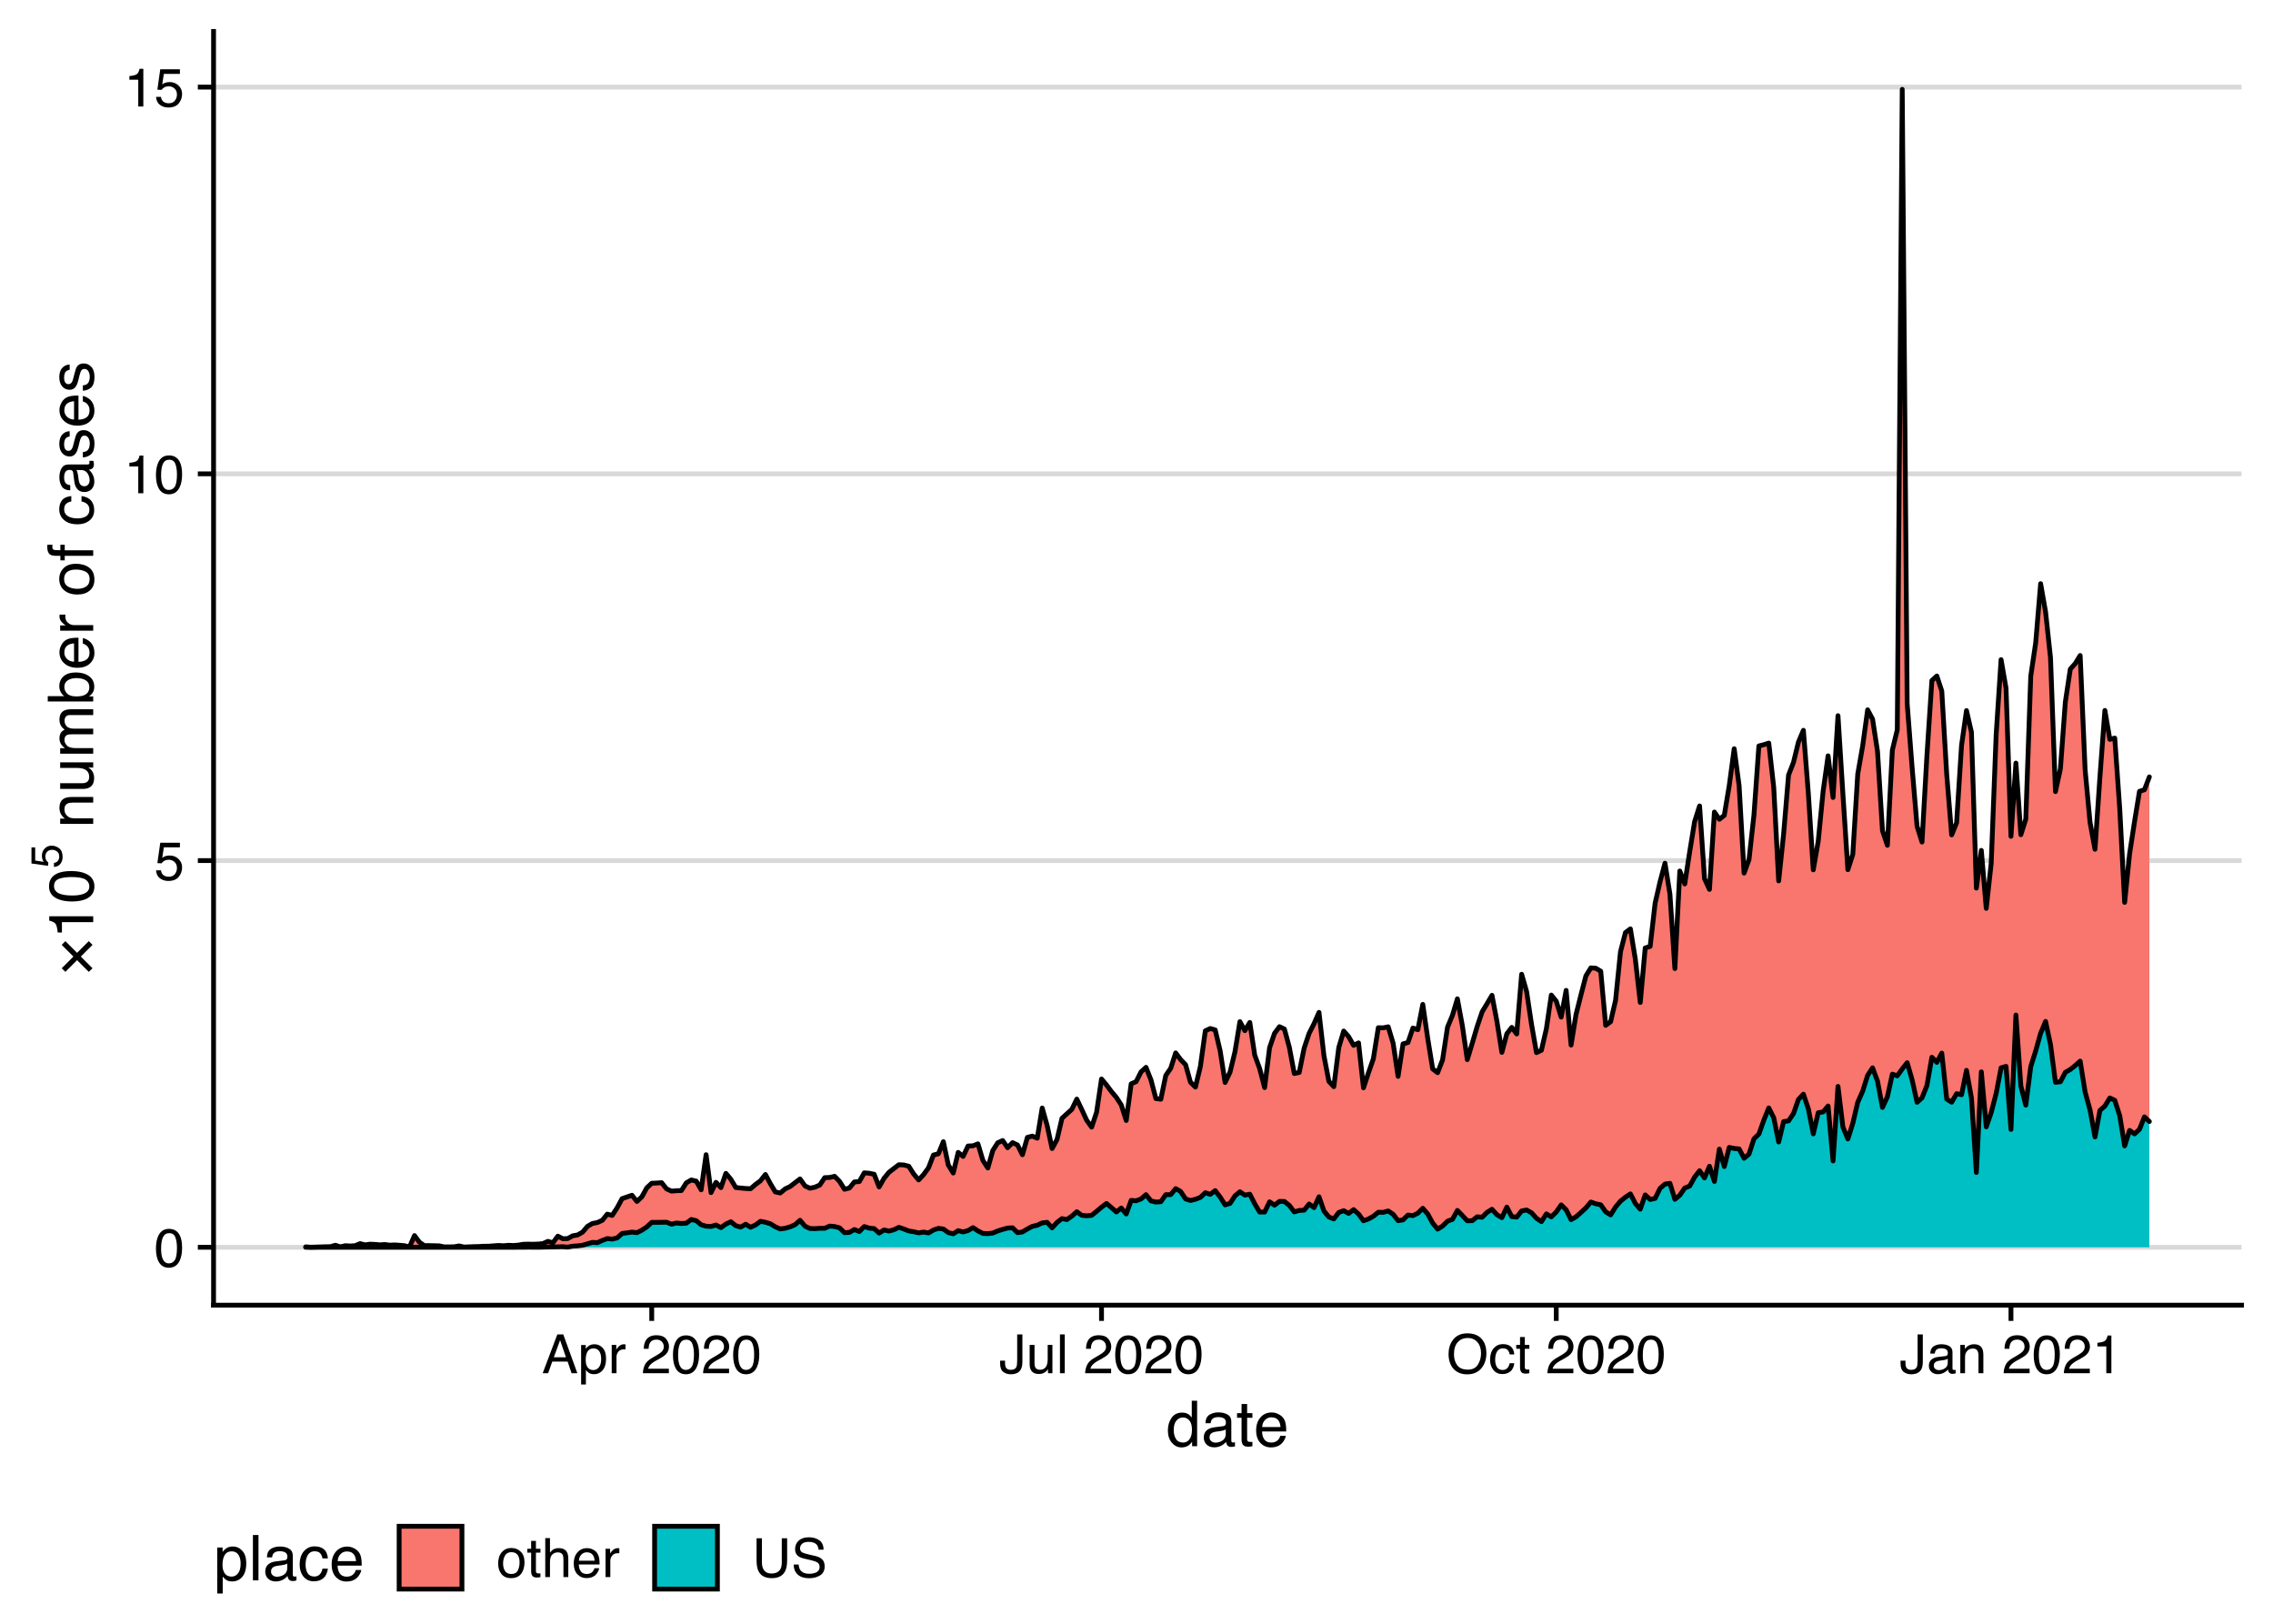 <?xml version="1.0" encoding="UTF-8"?>
<svg xmlns="http://www.w3.org/2000/svg" xmlns:xlink="http://www.w3.org/1999/xlink" width="504pt" height="360pt" viewBox="0 0 504 360" version="1.1">
<defs>
<g>
<symbol overflow="visible" id="glyph0-0">
<path style="stroke:none;" d="M 0.391 0 L 0.391 -8.609 L 7.219 -8.609 L 7.219 0 Z M 6.141 -1.078 L 6.141 -7.531 L 1.469 -7.531 L 1.469 -1.078 Z M 6.141 -1.078 "/>
</symbol>
<symbol overflow="visible" id="glyph0-1">
<path style="stroke:none;" d="M 3.25 -8.391 C 4.332 -8.391 5.117 -7.941 5.609 -7.047 C 5.984 -6.359 6.172 -5.41 6.172 -4.203 C 6.172 -3.066 6 -2.125 5.656 -1.375 C 5.164 -0.301 4.359 0.234 3.234 0.234 C 2.234 0.234 1.484 -0.203 0.984 -1.078 C 0.578 -1.816 0.375 -2.801 0.375 -4.031 C 0.375 -4.977 0.5 -5.797 0.75 -6.484 C 1.207 -7.754 2.039 -8.391 3.25 -8.391 Z M 3.234 -0.734 C 3.785 -0.734 4.223 -0.973 4.547 -1.453 C 4.867 -1.941 5.031 -2.848 5.031 -4.172 C 5.031 -5.117 4.91 -5.898 4.672 -6.516 C 4.441 -7.129 3.988 -7.438 3.312 -7.438 C 2.688 -7.438 2.227 -7.145 1.938 -6.562 C 1.656 -5.977 1.516 -5.117 1.516 -3.984 C 1.516 -3.129 1.609 -2.441 1.797 -1.922 C 2.078 -1.129 2.555 -0.734 3.234 -0.734 Z M 3.234 -0.734 "/>
</symbol>
<symbol overflow="visible" id="glyph0-2">
<path style="stroke:none;" d="M 1.484 -2.141 C 1.555 -1.535 1.836 -1.117 2.328 -0.891 C 2.578 -0.773 2.863 -0.719 3.188 -0.719 C 3.812 -0.719 4.273 -0.914 4.578 -1.312 C 4.879 -1.707 5.031 -2.148 5.031 -2.641 C 5.031 -3.223 4.848 -3.676 4.484 -4 C 4.129 -4.32 3.703 -4.484 3.203 -4.484 C 2.836 -4.484 2.523 -4.41 2.266 -4.266 C 2.004 -4.129 1.785 -3.938 1.609 -3.688 L 0.688 -3.734 L 1.328 -8.25 L 5.688 -8.25 L 5.688 -7.234 L 2.125 -7.234 L 1.766 -4.906 C 1.961 -5.051 2.148 -5.16 2.328 -5.234 C 2.641 -5.359 3 -5.422 3.406 -5.422 C 4.176 -5.422 4.828 -5.172 5.359 -4.672 C 5.898 -4.18 6.172 -3.555 6.172 -2.797 C 6.172 -2.004 5.922 -1.301 5.422 -0.688 C 4.93 -0.082 4.148 0.219 3.078 0.219 C 2.398 0.219 1.797 0.023 1.266 -0.359 C 0.742 -0.742 0.453 -1.336 0.391 -2.141 Z M 1.484 -2.141 "/>
</symbol>
<symbol overflow="visible" id="glyph0-3">
<path style="stroke:none;" d="M 1.156 -5.938 L 1.156 -6.75 C 1.914 -6.82 2.441 -6.945 2.734 -7.125 C 3.035 -7.301 3.266 -7.711 3.422 -8.359 L 4.25 -8.359 L 4.25 0 L 3.125 0 L 3.125 -5.938 Z M 1.156 -5.938 "/>
</symbol>
<symbol overflow="visible" id="glyph0-4">
<path style="stroke:none;" d="M 5.328 -3.531 L 4.031 -7.328 L 2.641 -3.531 Z M 3.422 -8.609 L 4.734 -8.609 L 7.859 0 L 6.578 0 L 5.703 -2.578 L 2.297 -2.578 L 1.375 0 L 0.172 0 Z M 3.422 -8.609 "/>
</symbol>
<symbol overflow="visible" id="glyph0-5">
<path style="stroke:none;" d="M 3.422 -0.703 C 3.91 -0.703 4.316 -0.91 4.641 -1.328 C 4.973 -1.742 5.141 -2.359 5.141 -3.172 C 5.141 -3.672 5.066 -4.102 4.922 -4.469 C 4.648 -5.156 4.148 -5.5 3.422 -5.5 C 2.691 -5.5 2.191 -5.133 1.922 -4.406 C 1.773 -4.02 1.703 -3.523 1.703 -2.922 C 1.703 -2.43 1.773 -2.02 1.922 -1.688 C 2.191 -1.031 2.691 -0.703 3.422 -0.703 Z M 0.688 -6.25 L 1.719 -6.25 L 1.719 -5.422 C 1.926 -5.703 2.156 -5.922 2.406 -6.078 C 2.758 -6.305 3.176 -6.422 3.656 -6.422 C 4.375 -6.422 4.977 -6.148 5.469 -5.609 C 5.969 -5.066 6.219 -4.289 6.219 -3.281 C 6.219 -1.906 5.859 -0.926 5.141 -0.344 C 4.691 0.031 4.164 0.219 3.562 0.219 C 3.094 0.219 2.695 0.113 2.375 -0.094 C 2.188 -0.219 1.977 -0.422 1.75 -0.703 L 1.75 2.5 L 0.688 2.5 Z M 0.688 -6.25 "/>
</symbol>
<symbol overflow="visible" id="glyph0-6">
<path style="stroke:none;" d="M 0.797 -6.281 L 1.812 -6.281 L 1.812 -5.188 C 1.883 -5.406 2.082 -5.664 2.406 -5.969 C 2.727 -6.27 3.098 -6.422 3.516 -6.422 C 3.535 -6.422 3.566 -6.414 3.609 -6.406 C 3.66 -6.406 3.742 -6.398 3.859 -6.391 L 3.859 -5.281 C 3.797 -5.289 3.738 -5.297 3.688 -5.297 C 3.633 -5.297 3.578 -5.297 3.516 -5.297 C 2.984 -5.297 2.57 -5.125 2.281 -4.781 C 2 -4.445 1.859 -4.055 1.859 -3.609 L 1.859 0 L 0.797 0 Z M 0.797 -6.281 "/>
</symbol>
<symbol overflow="visible" id="glyph0-7">
<path style="stroke:none;" d=""/>
</symbol>
<symbol overflow="visible" id="glyph0-8">
<path style="stroke:none;" d="M 0.375 0 C 0.414 -0.719 0.566 -1.344 0.828 -1.875 C 1.086 -2.414 1.594 -2.906 2.344 -3.344 L 3.469 -4 C 3.969 -4.289 4.32 -4.539 4.531 -4.75 C 4.852 -5.07 5.016 -5.441 5.016 -5.859 C 5.016 -6.348 4.863 -6.734 4.562 -7.016 C 4.27 -7.305 3.883 -7.453 3.406 -7.453 C 2.676 -7.453 2.176 -7.18 1.906 -6.641 C 1.75 -6.336 1.664 -5.93 1.656 -5.422 L 0.578 -5.422 C 0.586 -6.148 0.723 -6.742 0.984 -7.203 C 1.441 -8.016 2.25 -8.422 3.406 -8.422 C 4.363 -8.422 5.062 -8.16 5.5 -7.641 C 5.945 -7.117 6.172 -6.539 6.172 -5.906 C 6.172 -5.238 5.938 -4.664 5.469 -4.188 C 5.195 -3.906 4.707 -3.566 4 -3.172 L 3.188 -2.734 C 2.812 -2.523 2.516 -2.32 2.297 -2.125 C 1.898 -1.789 1.648 -1.414 1.547 -1 L 6.141 -1 L 6.141 0 Z M 0.375 0 "/>
</symbol>
<symbol overflow="visible" id="glyph0-9">
<path style="stroke:none;" d="M 5.141 -2.562 C 5.141 -1.844 5.031 -1.281 4.812 -0.875 C 4.414 -0.133 3.66 0.234 2.547 0.234 C 1.898 0.234 1.348 0.055 0.891 -0.297 C 0.43 -0.648 0.203 -1.27 0.203 -2.156 L 0.203 -2.781 L 1.297 -2.781 L 1.297 -2.156 C 1.297 -1.688 1.398 -1.332 1.609 -1.094 C 1.816 -0.863 2.145 -0.75 2.594 -0.75 C 3.207 -0.75 3.613 -0.961 3.812 -1.391 C 3.926 -1.648 3.984 -2.145 3.984 -2.875 L 3.984 -8.609 L 5.141 -8.609 Z M 5.141 -2.562 "/>
</symbol>
<symbol overflow="visible" id="glyph0-10">
<path style="stroke:none;" d="M 1.828 -6.281 L 1.828 -2.109 C 1.828 -1.785 1.879 -1.523 1.984 -1.328 C 2.172 -0.953 2.52 -0.766 3.031 -0.766 C 3.758 -0.766 4.258 -1.094 4.531 -1.75 C 4.676 -2.102 4.75 -2.582 4.75 -3.188 L 4.75 -6.281 L 5.797 -6.281 L 5.797 0 L 4.812 0 L 4.812 -0.922 C 4.676 -0.68 4.508 -0.484 4.312 -0.328 C 3.906 0.004 3.414 0.172 2.844 0.172 C 1.945 0.172 1.336 -0.129 1.016 -0.734 C 0.836 -1.047 0.75 -1.473 0.75 -2.016 L 0.75 -6.281 Z M 3.281 -6.422 Z M 3.281 -6.422 "/>
</symbol>
<symbol overflow="visible" id="glyph0-11">
<path style="stroke:none;" d="M 0.797 -8.609 L 1.859 -8.609 L 1.859 0 L 0.797 0 Z M 0.797 -8.609 "/>
</symbol>
<symbol overflow="visible" id="glyph0-12">
<path style="stroke:none;" d="M 4.625 -8.844 C 6.145 -8.844 7.27 -8.352 8 -7.375 C 8.57 -6.613 8.859 -5.641 8.859 -4.453 C 8.859 -3.172 8.531 -2.102 7.875 -1.25 C 7.113 -0.25 6.023 0.25 4.609 0.25 C 3.285 0.25 2.242 -0.188 1.484 -1.062 C 0.805 -1.906 0.469 -2.973 0.469 -4.266 C 0.469 -5.422 0.758 -6.414 1.344 -7.25 C 2.082 -8.312 3.176 -8.844 4.625 -8.844 Z M 4.75 -0.797 C 5.77 -0.797 6.508 -1.16 6.969 -1.891 C 7.438 -2.629 7.672 -3.477 7.672 -4.438 C 7.672 -5.445 7.406 -6.258 6.875 -6.875 C 6.344 -7.5 5.617 -7.812 4.703 -7.812 C 3.805 -7.812 3.078 -7.504 2.516 -6.891 C 1.953 -6.273 1.672 -5.375 1.672 -4.188 C 1.672 -3.227 1.91 -2.422 2.391 -1.766 C 2.879 -1.117 3.664 -0.797 4.75 -0.797 Z M 4.672 -8.844 Z M 4.672 -8.844 "/>
</symbol>
<symbol overflow="visible" id="glyph0-13">
<path style="stroke:none;" d="M 3.188 -6.453 C 3.895 -6.453 4.469 -6.281 4.906 -5.938 C 5.352 -5.594 5.625 -5.004 5.719 -4.172 L 4.688 -4.172 C 4.625 -4.555 4.484 -4.875 4.266 -5.125 C 4.047 -5.383 3.688 -5.516 3.188 -5.516 C 2.52 -5.516 2.039 -5.188 1.75 -4.531 C 1.562 -4.102 1.469 -3.578 1.469 -2.953 C 1.469 -2.328 1.598 -1.797 1.859 -1.359 C 2.129 -0.93 2.551 -0.719 3.125 -0.719 C 3.562 -0.719 3.906 -0.852 4.156 -1.125 C 4.414 -1.395 4.594 -1.758 4.688 -2.219 L 5.719 -2.219 C 5.602 -1.383 5.312 -0.773 4.844 -0.391 C 4.375 -0.004 3.773 0.188 3.047 0.188 C 2.223 0.188 1.566 -0.113 1.078 -0.719 C 0.586 -1.32 0.344 -2.07 0.344 -2.969 C 0.344 -4.07 0.609 -4.926 1.141 -5.531 C 1.68 -6.145 2.363 -6.453 3.188 -6.453 Z M 3.031 -6.422 Z M 3.031 -6.422 "/>
</symbol>
<symbol overflow="visible" id="glyph0-14">
<path style="stroke:none;" d="M 0.984 -8.031 L 2.047 -8.031 L 2.047 -6.281 L 3.047 -6.281 L 3.047 -5.422 L 2.047 -5.422 L 2.047 -1.312 C 2.047 -1.094 2.125 -0.945 2.281 -0.875 C 2.352 -0.832 2.488 -0.812 2.688 -0.812 C 2.738 -0.812 2.789 -0.812 2.844 -0.812 C 2.906 -0.82 2.973 -0.828 3.047 -0.828 L 3.047 0 C 2.93 0.031 2.805 0.051 2.672 0.062 C 2.547 0.082 2.406 0.094 2.25 0.094 C 1.758 0.094 1.426 -0.031 1.25 -0.281 C 1.07 -0.531 0.984 -0.859 0.984 -1.266 L 0.984 -5.422 L 0.141 -5.422 L 0.141 -6.281 L 0.984 -6.281 Z M 0.984 -8.031 "/>
</symbol>
<symbol overflow="visible" id="glyph0-15">
<path style="stroke:none;" d="M 1.578 -1.672 C 1.578 -1.367 1.688 -1.129 1.906 -0.953 C 2.133 -0.773 2.398 -0.688 2.703 -0.688 C 3.078 -0.688 3.438 -0.77 3.781 -0.938 C 4.375 -1.227 4.672 -1.695 4.672 -2.344 L 4.672 -3.188 C 4.535 -3.113 4.363 -3.047 4.156 -2.984 C 3.957 -2.93 3.758 -2.895 3.562 -2.875 L 2.938 -2.797 C 2.551 -2.742 2.258 -2.66 2.062 -2.547 C 1.738 -2.367 1.578 -2.078 1.578 -1.672 Z M 4.141 -3.797 C 4.379 -3.828 4.539 -3.93 4.625 -4.109 C 4.664 -4.203 4.688 -4.336 4.688 -4.516 C 4.688 -4.867 4.555 -5.125 4.297 -5.281 C 4.047 -5.445 3.688 -5.531 3.219 -5.531 C 2.664 -5.531 2.273 -5.383 2.047 -5.094 C 1.91 -4.926 1.82 -4.68 1.781 -4.359 L 0.797 -4.359 C 0.816 -5.129 1.066 -5.664 1.547 -5.969 C 2.035 -6.27 2.598 -6.422 3.234 -6.422 C 3.973 -6.422 4.57 -6.281 5.031 -6 C 5.488 -5.719 5.719 -5.281 5.719 -4.688 L 5.719 -1.078 C 5.719 -0.973 5.738 -0.883 5.781 -0.812 C 5.832 -0.75 5.93 -0.719 6.078 -0.719 C 6.117 -0.719 6.164 -0.719 6.219 -0.719 C 6.281 -0.727 6.348 -0.738 6.422 -0.75 L 6.422 0.031 C 6.254 0.07 6.125 0.098 6.031 0.109 C 5.945 0.129 5.832 0.141 5.688 0.141 C 5.32 0.141 5.062 0.008 4.906 -0.25 C 4.812 -0.383 4.75 -0.578 4.719 -0.828 C 4.5 -0.547 4.188 -0.301 3.781 -0.094 C 3.383 0.113 2.945 0.219 2.469 0.219 C 1.883 0.219 1.406 0.039 1.031 -0.312 C 0.664 -0.664 0.484 -1.109 0.484 -1.641 C 0.484 -2.223 0.664 -2.676 1.031 -3 C 1.395 -3.32 1.867 -3.52 2.453 -3.594 Z M 3.266 -6.422 Z M 3.266 -6.422 "/>
</symbol>
<symbol overflow="visible" id="glyph0-16">
<path style="stroke:none;" d="M 0.781 -6.281 L 1.781 -6.281 L 1.781 -5.391 C 2.07 -5.754 2.383 -6.016 2.719 -6.172 C 3.051 -6.336 3.422 -6.422 3.828 -6.422 C 4.711 -6.422 5.312 -6.109 5.625 -5.484 C 5.801 -5.141 5.891 -4.656 5.891 -4.031 L 5.891 0 L 4.812 0 L 4.812 -3.953 C 4.812 -4.336 4.754 -4.645 4.641 -4.875 C 4.453 -5.27 4.113 -5.469 3.625 -5.469 C 3.375 -5.469 3.172 -5.441 3.016 -5.391 C 2.723 -5.305 2.469 -5.133 2.25 -4.875 C 2.07 -4.664 1.957 -4.453 1.906 -4.234 C 1.852 -4.016 1.828 -3.695 1.828 -3.281 L 1.828 0 L 0.781 0 Z M 3.25 -6.422 Z M 3.25 -6.422 "/>
</symbol>
<symbol overflow="visible" id="glyph0-17">
<path style="stroke:none;" d="M 3.266 -0.688 C 3.961 -0.688 4.441 -0.945 4.703 -1.469 C 4.961 -2 5.094 -2.586 5.094 -3.234 C 5.094 -3.828 5 -4.305 4.812 -4.672 C 4.508 -5.242 4 -5.531 3.281 -5.531 C 2.633 -5.531 2.164 -5.285 1.875 -4.797 C 1.582 -4.305 1.438 -3.711 1.438 -3.016 C 1.438 -2.348 1.582 -1.789 1.875 -1.344 C 2.164 -0.906 2.629 -0.688 3.266 -0.688 Z M 3.312 -6.453 C 4.113 -6.453 4.789 -6.18 5.344 -5.641 C 5.906 -5.109 6.188 -4.316 6.188 -3.266 C 6.188 -2.254 5.941 -1.414 5.453 -0.75 C 4.961 -0.094 4.203 0.234 3.172 0.234 C 2.305 0.234 1.617 -0.055 1.109 -0.641 C 0.598 -1.234 0.344 -2.02 0.344 -3 C 0.344 -4.051 0.609 -4.891 1.141 -5.516 C 1.68 -6.141 2.406 -6.453 3.312 -6.453 Z M 3.266 -6.422 Z M 3.266 -6.422 "/>
</symbol>
<symbol overflow="visible" id="glyph0-18">
<path style="stroke:none;" d="M 0.781 -8.641 L 1.828 -8.641 L 1.828 -5.422 C 2.078 -5.742 2.301 -5.969 2.5 -6.094 C 2.844 -6.312 3.27 -6.422 3.781 -6.422 C 4.688 -6.422 5.301 -6.102 5.625 -5.469 C 5.801 -5.125 5.891 -4.645 5.891 -4.031 L 5.891 0 L 4.812 0 L 4.812 -3.953 C 4.812 -4.41 4.75 -4.75 4.625 -4.969 C 4.438 -5.312 4.078 -5.484 3.547 -5.484 C 3.109 -5.484 2.711 -5.332 2.359 -5.031 C 2.004 -4.727 1.828 -4.16 1.828 -3.328 L 1.828 0 L 0.781 0 Z M 0.781 -8.641 "/>
</symbol>
<symbol overflow="visible" id="glyph0-19">
<path style="stroke:none;" d="M 3.391 -6.422 C 3.836 -6.422 4.27 -6.316 4.688 -6.109 C 5.102 -5.898 5.422 -5.629 5.641 -5.297 C 5.848 -4.973 5.988 -4.602 6.062 -4.188 C 6.125 -3.895 6.156 -3.43 6.156 -2.797 L 1.547 -2.797 C 1.566 -2.16 1.719 -1.648 2 -1.266 C 2.281 -0.879 2.719 -0.688 3.312 -0.688 C 3.863 -0.688 4.301 -0.867 4.625 -1.234 C 4.812 -1.441 4.945 -1.688 5.031 -1.969 L 6.062 -1.969 C 6.039 -1.738 5.953 -1.484 5.797 -1.203 C 5.641 -0.922 5.469 -0.688 5.281 -0.5 C 4.957 -0.188 4.555 0.02 4.078 0.125 C 3.828 0.188 3.539 0.219 3.219 0.219 C 2.438 0.219 1.773 -0.062 1.234 -0.625 C 0.691 -1.195 0.422 -1.992 0.422 -3.016 C 0.422 -4.023 0.691 -4.844 1.234 -5.469 C 1.785 -6.102 2.504 -6.422 3.391 -6.422 Z M 5.062 -3.641 C 5.02 -4.098 4.922 -4.461 4.766 -4.734 C 4.484 -5.242 4.004 -5.5 3.328 -5.5 C 2.836 -5.5 2.426 -5.32 2.094 -4.969 C 1.77 -4.625 1.598 -4.18 1.578 -3.641 Z M 3.281 -6.422 Z M 3.281 -6.422 "/>
</symbol>
<symbol overflow="visible" id="glyph0-20">
<path style="stroke:none;" d="M 2.188 -8.609 L 2.188 -3.281 C 2.188 -2.656 2.301 -2.141 2.531 -1.734 C 2.875 -1.109 3.461 -0.797 4.297 -0.797 C 5.273 -0.797 5.945 -1.133 6.312 -1.812 C 6.5 -2.176 6.594 -2.664 6.594 -3.281 L 6.594 -8.609 L 7.781 -8.609 L 7.781 -3.781 C 7.781 -2.719 7.633 -1.898 7.344 -1.328 C 6.82 -0.285 5.836 0.234 4.391 0.234 C 2.93 0.234 1.941 -0.285 1.422 -1.328 C 1.141 -1.898 1 -2.719 1 -3.781 L 1 -8.609 Z M 4.391 -8.609 Z M 4.391 -8.609 "/>
</symbol>
<symbol overflow="visible" id="glyph0-21">
<path style="stroke:none;" d="M 1.672 -2.781 C 1.703 -2.289 1.816 -1.895 2.016 -1.594 C 2.41 -1.02 3.094 -0.734 4.062 -0.734 C 4.5 -0.734 4.898 -0.797 5.266 -0.922 C 5.961 -1.16 6.312 -1.594 6.312 -2.219 C 6.312 -2.688 6.16 -3.02 5.859 -3.219 C 5.566 -3.414 5.102 -3.586 4.469 -3.734 L 3.312 -4 C 2.539 -4.164 2 -4.352 1.688 -4.562 C 1.145 -4.926 0.875 -5.461 0.875 -6.172 C 0.875 -6.953 1.141 -7.586 1.672 -8.078 C 2.203 -8.578 2.957 -8.828 3.938 -8.828 C 4.844 -8.828 5.609 -8.609 6.234 -8.172 C 6.867 -7.734 7.188 -7.035 7.188 -6.078 L 6.094 -6.078 C 6.031 -6.547 5.906 -6.898 5.719 -7.141 C 5.363 -7.586 4.758 -7.812 3.906 -7.812 C 3.219 -7.812 2.723 -7.664 2.422 -7.375 C 2.117 -7.094 1.969 -6.758 1.969 -6.375 C 1.969 -5.957 2.145 -5.648 2.5 -5.453 C 2.727 -5.328 3.25 -5.172 4.062 -4.984 L 5.281 -4.703 C 5.852 -4.566 6.301 -4.383 6.625 -4.156 C 7.164 -3.758 7.438 -3.176 7.438 -2.406 C 7.438 -1.457 7.086 -0.773 6.391 -0.359 C 5.703 0.047 4.898 0.25 3.984 0.25 C 2.91 0.25 2.07 -0.02 1.469 -0.562 C 0.863 -1.113 0.566 -1.852 0.578 -2.781 Z M 4.031 -8.844 Z M 4.031 -8.844 "/>
</symbol>
<symbol overflow="visible" id="glyph1-0">
<path style="stroke:none;" d="M 0.453 0 L 0.453 -10.047 L 8.422 -10.047 L 8.422 0 Z M 7.172 -1.266 L 7.172 -8.781 L 1.703 -8.781 L 1.703 -1.266 Z M 7.172 -1.266 "/>
</symbol>
<symbol overflow="visible" id="glyph1-1">
<path style="stroke:none;" d="M 1.688 -3.578 C 1.688 -2.797 1.852 -2.141 2.188 -1.609 C 2.52 -1.078 3.051 -0.812 3.781 -0.812 C 4.352 -0.812 4.82 -1.055 5.188 -1.547 C 5.551 -2.035 5.734 -2.738 5.734 -3.656 C 5.734 -4.582 5.539 -5.266 5.156 -5.703 C 4.781 -6.148 4.316 -6.375 3.766 -6.375 C 3.148 -6.375 2.648 -6.133 2.266 -5.656 C 1.879 -5.188 1.688 -4.492 1.688 -3.578 Z M 3.531 -7.453 C 4.094 -7.453 4.562 -7.332 4.938 -7.094 C 5.156 -6.957 5.406 -6.719 5.688 -6.375 L 5.688 -10.078 L 6.875 -10.078 L 6.875 0 L 5.766 0 L 5.766 -1.016 C 5.473 -0.566 5.129 -0.238 4.734 -0.031 C 4.348 0.164 3.898 0.266 3.391 0.266 C 2.578 0.266 1.875 -0.078 1.281 -0.766 C 0.688 -1.453 0.391 -2.363 0.391 -3.5 C 0.391 -4.57 0.66 -5.5 1.203 -6.281 C 1.742 -7.062 2.52 -7.453 3.531 -7.453 Z M 3.531 -7.453 "/>
</symbol>
<symbol overflow="visible" id="glyph1-2">
<path style="stroke:none;" d="M 1.844 -1.953 C 1.844 -1.598 1.973 -1.316 2.234 -1.109 C 2.492 -0.898 2.801 -0.797 3.156 -0.797 C 3.594 -0.797 4.016 -0.895 4.422 -1.094 C 5.098 -1.426 5.438 -1.973 5.438 -2.734 L 5.438 -3.719 C 5.289 -3.625 5.098 -3.547 4.859 -3.484 C 4.617 -3.422 4.383 -3.375 4.156 -3.344 L 3.422 -3.25 C 2.973 -3.195 2.633 -3.102 2.406 -2.969 C 2.031 -2.758 1.844 -2.422 1.844 -1.953 Z M 4.828 -4.438 C 5.109 -4.469 5.297 -4.586 5.391 -4.797 C 5.441 -4.898 5.469 -5.055 5.469 -5.266 C 5.469 -5.68 5.316 -5.984 5.016 -6.172 C 4.723 -6.359 4.301 -6.453 3.75 -6.453 C 3.102 -6.453 2.645 -6.281 2.375 -5.938 C 2.227 -5.75 2.129 -5.469 2.078 -5.094 L 0.938 -5.094 C 0.957 -5.988 1.25 -6.613 1.812 -6.969 C 2.375 -7.32 3.031 -7.5 3.781 -7.5 C 4.633 -7.5 5.332 -7.332 5.875 -7 C 6.406 -6.676 6.672 -6.164 6.672 -5.469 L 6.672 -1.266 C 6.672 -1.129 6.695 -1.02 6.75 -0.938 C 6.801 -0.863 6.91 -0.828 7.078 -0.828 C 7.141 -0.828 7.203 -0.832 7.266 -0.844 C 7.336 -0.852 7.41 -0.863 7.484 -0.875 L 7.484 0.031 C 7.297 0.082 7.148 0.113 7.047 0.125 C 6.941 0.145 6.805 0.156 6.641 0.156 C 6.211 0.156 5.906 0.004 5.719 -0.297 C 5.613 -0.453 5.539 -0.676 5.5 -0.969 C 5.25 -0.645 4.891 -0.359 4.422 -0.109 C 3.953 0.129 3.438 0.25 2.875 0.25 C 2.195 0.25 1.641 0.047 1.203 -0.359 C 0.773 -0.773 0.562 -1.297 0.562 -1.922 C 0.562 -2.598 0.77 -3.125 1.188 -3.5 C 1.613 -3.875 2.172 -4.102 2.859 -4.188 Z M 3.812 -7.5 Z M 3.812 -7.5 "/>
</symbol>
<symbol overflow="visible" id="glyph1-3">
<path style="stroke:none;" d="M 1.156 -9.359 L 2.391 -9.359 L 2.391 -7.328 L 3.562 -7.328 L 3.562 -6.312 L 2.391 -6.312 L 2.391 -1.531 C 2.391 -1.281 2.477 -1.113 2.656 -1.031 C 2.75 -0.977 2.906 -0.953 3.125 -0.953 C 3.188 -0.953 3.25 -0.953 3.312 -0.953 C 3.383 -0.953 3.469 -0.957 3.562 -0.969 L 3.562 0 C 3.414 0.039 3.266 0.066 3.109 0.078 C 2.961 0.098 2.801 0.109 2.625 0.109 C 2.051 0.109 1.66 -0.035 1.453 -0.328 C 1.254 -0.617 1.156 -1 1.156 -1.469 L 1.156 -6.312 L 0.156 -6.312 L 0.156 -7.328 L 1.156 -7.328 Z M 1.156 -9.359 "/>
</symbol>
<symbol overflow="visible" id="glyph1-4">
<path style="stroke:none;" d="M 3.953 -7.484 C 4.473 -7.484 4.973 -7.359 5.453 -7.109 C 5.941 -6.867 6.316 -6.555 6.578 -6.172 C 6.828 -5.805 6.988 -5.375 7.062 -4.875 C 7.133 -4.539 7.172 -4.004 7.172 -3.266 L 1.812 -3.266 C 1.832 -2.523 2.004 -1.93 2.328 -1.484 C 2.66 -1.035 3.172 -0.812 3.859 -0.812 C 4.504 -0.812 5.02 -1.02 5.406 -1.438 C 5.625 -1.688 5.773 -1.973 5.859 -2.297 L 7.078 -2.297 C 7.047 -2.023 6.938 -1.723 6.75 -1.391 C 6.57 -1.066 6.375 -0.801 6.156 -0.594 C 5.781 -0.227 5.316 0.02 4.766 0.156 C 4.473 0.227 4.141 0.266 3.766 0.266 C 2.848 0.266 2.07 -0.066 1.438 -0.734 C 0.812 -1.398 0.5 -2.328 0.5 -3.516 C 0.5 -4.691 0.816 -5.645 1.453 -6.375 C 2.086 -7.113 2.922 -7.484 3.953 -7.484 Z M 5.906 -4.25 C 5.863 -4.781 5.75 -5.207 5.562 -5.531 C 5.227 -6.113 4.664 -6.406 3.875 -6.406 C 3.312 -6.406 2.836 -6.203 2.453 -5.797 C 2.066 -5.391 1.863 -4.875 1.844 -4.25 Z M 3.828 -7.5 Z M 3.828 -7.5 "/>
</symbol>
<symbol overflow="visible" id="glyph1-5">
<path style="stroke:none;" d="M 4 -0.828 C 4.57 -0.828 5.047 -1.066 5.422 -1.547 C 5.805 -2.023 6 -2.742 6 -3.703 C 6 -4.285 5.914 -4.785 5.75 -5.203 C 5.426 -6.016 4.844 -6.422 4 -6.422 C 3.145 -6.422 2.562 -5.992 2.25 -5.141 C 2.07 -4.68 1.984 -4.102 1.984 -3.406 C 1.984 -2.844 2.07 -2.363 2.25 -1.969 C 2.562 -1.207 3.145 -0.828 4 -0.828 Z M 0.812 -7.281 L 2 -7.281 L 2 -6.312 C 2.25 -6.645 2.52 -6.906 2.812 -7.094 C 3.227 -7.363 3.711 -7.5 4.266 -7.5 C 5.098 -7.5 5.801 -7.18 6.375 -6.547 C 6.957 -5.91 7.25 -5.004 7.25 -3.828 C 7.25 -2.223 6.832 -1.082 6 -0.406 C 5.469 0.031 4.852 0.25 4.156 0.25 C 3.602 0.25 3.141 0.129 2.766 -0.109 C 2.547 -0.254 2.301 -0.492 2.031 -0.828 L 2.031 2.922 L 0.812 2.922 Z M 0.812 -7.281 "/>
</symbol>
<symbol overflow="visible" id="glyph1-6">
<path style="stroke:none;" d="M 0.938 -10.047 L 2.172 -10.047 L 2.172 0 L 0.938 0 Z M 0.938 -10.047 "/>
</symbol>
<symbol overflow="visible" id="glyph1-7">
<path style="stroke:none;" d="M 3.719 -7.531 C 4.551 -7.531 5.223 -7.328 5.734 -6.922 C 6.254 -6.523 6.566 -5.836 6.672 -4.859 L 5.469 -4.859 C 5.395 -5.305 5.227 -5.68 4.969 -5.984 C 4.719 -6.285 4.301 -6.438 3.719 -6.438 C 2.938 -6.438 2.379 -6.051 2.047 -5.281 C 1.828 -4.789 1.719 -4.18 1.719 -3.453 C 1.719 -2.711 1.867 -2.094 2.172 -1.594 C 2.484 -1.094 2.973 -0.844 3.641 -0.844 C 4.148 -0.844 4.555 -1 4.859 -1.312 C 5.16 -1.625 5.363 -2.051 5.469 -2.594 L 6.672 -2.594 C 6.535 -1.625 6.191 -0.91 5.641 -0.453 C 5.098 -0.004 4.398 0.219 3.547 0.219 C 2.586 0.219 1.82 -0.129 1.25 -0.828 C 0.688 -1.535 0.406 -2.41 0.406 -3.453 C 0.406 -4.742 0.719 -5.742 1.344 -6.453 C 1.969 -7.172 2.758 -7.531 3.719 -7.531 Z M 3.531 -7.5 Z M 3.531 -7.5 "/>
</symbol>
<symbol overflow="visible" id="glyph2-0">
<path style="stroke:none;" d="M 0 -0.453 L -10.047 -0.453 L -10.047 -8.422 L 0 -8.422 Z M -1.266 -7.172 L -8.781 -7.172 L -8.781 -1.703 L -1.266 -1.703 Z M -1.266 -7.172 "/>
</symbol>
<symbol overflow="visible" id="glyph2-1">
<path style="stroke:none;" d="M -6.172 -0.797 L -6.984 -1.594 L -4.391 -4.188 L -6.984 -6.781 L -6.172 -7.609 L -3.578 -5.016 L -0.984 -7.609 L -0.156 -6.781 L -2.75 -4.188 L -0.156 -1.594 L -0.984 -0.797 L -3.578 -3.391 Z M -6.172 -0.797 "/>
</symbol>
<symbol overflow="visible" id="glyph2-2">
<path style="stroke:none;" d="M -6.938 -1.344 L -7.875 -1.344 C -7.957 -2.227 -8.098 -2.844 -8.297 -3.188 C -8.504 -3.539 -8.988 -3.805 -9.75 -3.984 L -9.75 -4.953 L 0 -4.953 L 0 -3.641 L -6.938 -3.641 Z M -6.938 -1.344 "/>
</symbol>
<symbol overflow="visible" id="glyph2-3">
<path style="stroke:none;" d="M -9.797 -3.781 C -9.797 -5.051 -9.27 -5.969 -8.219 -6.531 C -7.414 -6.969 -6.312 -7.188 -4.906 -7.188 C -3.57 -7.188 -2.473 -6.988 -1.609 -6.594 C -0.359 -6.02 0.266 -5.082 0.266 -3.781 C 0.266 -2.602 -0.242 -1.727 -1.266 -1.156 C -2.117 -0.676 -3.266 -0.438 -4.703 -0.438 C -5.805 -0.438 -6.758 -0.582 -7.562 -0.875 C -9.051 -1.406 -9.797 -2.375 -9.797 -3.781 Z M -0.859 -3.781 C -0.859 -4.414 -1.141 -4.922 -1.703 -5.297 C -2.266 -5.672 -3.316 -5.859 -4.859 -5.859 C -5.973 -5.859 -6.891 -5.723 -7.609 -5.453 C -8.328 -5.18 -8.688 -4.648 -8.688 -3.859 C -8.688 -3.141 -8.344 -2.609 -7.656 -2.266 C -6.977 -1.93 -5.977 -1.766 -4.656 -1.766 C -3.656 -1.766 -2.852 -1.875 -2.25 -2.094 C -1.32 -2.414 -0.859 -2.977 -0.859 -3.781 Z M -0.859 -3.781 "/>
</symbol>
<symbol overflow="visible" id="glyph2-4">
<path style="stroke:none;" d="M -7.328 -0.906 L -7.328 -2.078 L -6.281 -2.078 C -6.707 -2.422 -7.016 -2.785 -7.203 -3.172 C -7.391 -3.555 -7.484 -3.988 -7.484 -4.469 C -7.484 -5.5 -7.125 -6.195 -6.406 -6.562 C -6 -6.77 -5.43 -6.875 -4.703 -6.875 L 0 -6.875 L 0 -5.625 L -4.609 -5.625 C -5.055 -5.625 -5.414 -5.555 -5.688 -5.422 C -6.145 -5.203 -6.375 -4.805 -6.375 -4.234 C -6.375 -3.941 -6.348 -3.703 -6.297 -3.516 C -6.191 -3.18 -5.988 -2.883 -5.688 -2.625 C -5.445 -2.414 -5.195 -2.281 -4.938 -2.219 C -4.676 -2.164 -4.305 -2.141 -3.828 -2.141 L 0 -2.141 L 0 -0.906 Z M -7.5 -3.797 Z M -7.5 -3.797 "/>
</symbol>
<symbol overflow="visible" id="glyph2-5">
<path style="stroke:none;" d="M -7.328 -2.141 L -2.469 -2.141 C -2.094 -2.141 -1.785 -2.195 -1.547 -2.312 C -1.109 -2.531 -0.891 -2.938 -0.891 -3.531 C -0.891 -4.383 -1.27 -4.969 -2.031 -5.281 C -2.445 -5.445 -3.008 -5.531 -3.719 -5.531 L -7.328 -5.531 L -7.328 -6.766 L 0 -6.766 L 0 -5.609 L -1.078 -5.625 C -0.797 -5.457 -0.562 -5.258 -0.375 -5.031 C 0.008 -4.562 0.203 -3.988 0.203 -3.312 C 0.203 -2.27 -0.145 -1.562 -0.844 -1.188 C -1.219 -0.977 -1.719 -0.875 -2.344 -0.875 L -7.328 -0.875 Z M -7.5 -3.828 Z M -7.5 -3.828 "/>
</symbol>
<symbol overflow="visible" id="glyph2-6">
<path style="stroke:none;" d="M -7.328 -0.906 L -7.328 -2.125 L -6.281 -2.125 C -6.645 -2.414 -6.906 -2.676 -7.062 -2.906 C -7.344 -3.312 -7.484 -3.773 -7.484 -4.297 C -7.484 -4.879 -7.344 -5.348 -7.062 -5.703 C -6.895 -5.898 -6.648 -6.082 -6.328 -6.25 C -6.723 -6.52 -7.016 -6.836 -7.203 -7.203 C -7.391 -7.578 -7.484 -7.992 -7.484 -8.453 C -7.484 -9.441 -7.129 -10.113 -6.422 -10.469 C -6.035 -10.656 -5.52 -10.75 -4.875 -10.75 L 0 -10.75 L 0 -9.469 L -5.094 -9.469 C -5.57 -9.469 -5.898 -9.348 -6.078 -9.109 C -6.266 -8.867 -6.359 -8.57 -6.359 -8.219 C -6.359 -7.738 -6.195 -7.32 -5.875 -6.969 C -5.551 -6.625 -5.016 -6.453 -4.266 -6.453 L 0 -6.453 L 0 -5.203 L -4.781 -5.203 C -5.281 -5.203 -5.641 -5.141 -5.859 -5.016 C -6.203 -4.828 -6.375 -4.477 -6.375 -3.969 C -6.375 -3.508 -6.191 -3.086 -5.828 -2.703 C -5.473 -2.328 -4.828 -2.141 -3.891 -2.141 L 0 -2.141 L 0 -0.906 Z M -7.328 -0.906 "/>
</symbol>
<symbol overflow="visible" id="glyph2-7">
<path style="stroke:none;" d="M -10.078 -0.812 L -10.078 -2 L -6.438 -2 C -6.781 -2.27 -7.047 -2.594 -7.234 -2.969 C -7.422 -3.344 -7.516 -3.75 -7.516 -4.188 C -7.516 -5.094 -7.203 -5.828 -6.578 -6.391 C -5.953 -6.961 -5.023 -7.25 -3.797 -7.25 C -2.641 -7.25 -1.676 -6.969 -0.906 -6.406 C -0.145 -5.852 0.234 -5.078 0.234 -4.078 C 0.234 -3.523 0.098 -3.055 -0.172 -2.672 C -0.328 -2.441 -0.582 -2.195 -0.938 -1.938 L 0 -1.938 L 0 -0.812 Z M -0.859 -4 C -0.859 -4.664 -1.117 -5.164 -1.641 -5.5 C -2.172 -5.832 -2.867 -6 -3.734 -6 C -4.504 -6 -5.141 -5.832 -5.641 -5.5 C -6.148 -5.164 -6.406 -4.68 -6.406 -4.047 C -6.406 -3.484 -6.195 -2.988 -5.781 -2.562 C -5.375 -2.145 -4.691 -1.938 -3.734 -1.938 C -3.047 -1.938 -2.488 -2.02 -2.062 -2.188 C -1.258 -2.52 -0.859 -3.125 -0.859 -4 Z M -0.859 -4 "/>
</symbol>
<symbol overflow="visible" id="glyph2-8">
<path style="stroke:none;" d="M -7.484 -3.953 C -7.484 -4.473 -7.359 -4.973 -7.109 -5.453 C -6.867 -5.941 -6.555 -6.316 -6.172 -6.578 C -5.805 -6.828 -5.375 -6.988 -4.875 -7.062 C -4.539 -7.133 -4.004 -7.172 -3.266 -7.172 L -3.266 -1.812 C -2.523 -1.832 -1.93 -2.004 -1.484 -2.328 C -1.035 -2.66 -0.812 -3.172 -0.812 -3.859 C -0.812 -4.504 -1.02 -5.02 -1.438 -5.406 C -1.688 -5.625 -1.973 -5.773 -2.297 -5.859 L -2.297 -7.078 C -2.023 -7.047 -1.723 -6.938 -1.391 -6.75 C -1.066 -6.57 -0.801 -6.375 -0.594 -6.156 C -0.227 -5.781 0.02 -5.316 0.156 -4.766 C 0.227 -4.473 0.266 -4.141 0.266 -3.766 C 0.266 -2.848 -0.066 -2.07 -0.734 -1.438 C -1.398 -0.812 -2.328 -0.5 -3.516 -0.5 C -4.691 -0.5 -5.645 -0.816 -6.375 -1.453 C -7.113 -2.086 -7.484 -2.922 -7.484 -3.953 Z M -4.25 -5.906 C -4.781 -5.863 -5.207 -5.75 -5.531 -5.562 C -6.113 -5.227 -6.406 -4.664 -6.406 -3.875 C -6.406 -3.312 -6.203 -2.836 -5.797 -2.453 C -5.391 -2.066 -4.875 -1.863 -4.25 -1.844 Z M -7.5 -3.828 Z M -7.5 -3.828 "/>
</symbol>
<symbol overflow="visible" id="glyph2-9">
<path style="stroke:none;" d="M -7.328 -0.938 L -7.328 -2.109 L -6.062 -2.109 C -6.301 -2.203 -6.598 -2.438 -6.953 -2.812 C -7.305 -3.188 -7.484 -3.617 -7.484 -4.109 C -7.484 -4.129 -7.477 -4.164 -7.469 -4.219 C -7.469 -4.27 -7.461 -4.363 -7.453 -4.5 L -6.156 -4.5 C -6.164 -4.426 -6.172 -4.359 -6.172 -4.297 C -6.18 -4.234 -6.188 -4.164 -6.188 -4.094 C -6.188 -3.477 -5.984 -3.004 -5.578 -2.672 C -5.18 -2.336 -4.727 -2.172 -4.219 -2.172 L 0 -2.172 L 0 -0.938 Z M -7.328 -0.938 "/>
</symbol>
<symbol overflow="visible" id="glyph2-10">
<path style="stroke:none;" d=""/>
</symbol>
<symbol overflow="visible" id="glyph2-11">
<path style="stroke:none;" d="M -0.797 -3.812 C -0.797 -4.625 -1.102 -5.18 -1.719 -5.484 C -2.332 -5.785 -3.02 -5.938 -3.781 -5.938 C -4.469 -5.938 -5.023 -5.828 -5.453 -5.609 C -6.117 -5.266 -6.453 -4.672 -6.453 -3.828 C -6.453 -3.066 -6.164 -2.516 -5.594 -2.172 C -5.02 -1.836 -4.328 -1.672 -3.516 -1.672 C -2.742 -1.672 -2.098 -1.836 -1.578 -2.172 C -1.055 -2.516 -0.797 -3.062 -0.797 -3.812 Z M -7.531 -3.859 C -7.531 -4.797 -7.211 -5.586 -6.578 -6.234 C -5.953 -6.891 -5.031 -7.219 -3.812 -7.219 C -2.633 -7.219 -1.66 -6.93 -0.891 -6.359 C -0.117 -5.785 0.266 -4.895 0.266 -3.688 C 0.266 -2.688 -0.07 -1.891 -0.75 -1.297 C -1.438 -0.703 -2.352 -0.406 -3.5 -0.406 C -4.727 -0.406 -5.707 -0.719 -6.438 -1.344 C -7.164 -1.969 -7.531 -2.805 -7.531 -3.859 Z M -7.5 -3.812 Z M -7.5 -3.812 "/>
</symbol>
<symbol overflow="visible" id="glyph2-12">
<path style="stroke:none;" d="M -8.438 -1.203 C -8.945 -1.223 -9.32 -1.316 -9.562 -1.484 C -9.977 -1.766 -10.188 -2.316 -10.188 -3.141 C -10.188 -3.211 -10.18 -3.289 -10.172 -3.375 C -10.172 -3.457 -10.164 -3.551 -10.156 -3.656 L -9.031 -3.656 C -9.039 -3.531 -9.047 -3.438 -9.047 -3.375 C -9.055 -3.32 -9.062 -3.27 -9.062 -3.219 C -9.062 -2.844 -8.961 -2.617 -8.766 -2.547 C -8.578 -2.473 -8.082 -2.438 -7.281 -2.438 L -7.281 -3.656 L -6.312 -3.656 L -6.312 -2.422 L 0 -2.422 L 0 -1.203 L -6.312 -1.203 L -6.312 -0.188 L -7.281 -0.188 L -7.281 -1.203 Z M -8.438 -1.203 "/>
</symbol>
<symbol overflow="visible" id="glyph2-13">
<path style="stroke:none;" d="M -7.531 -3.719 C -7.531 -4.551 -7.328 -5.223 -6.922 -5.734 C -6.523 -6.254 -5.836 -6.566 -4.859 -6.672 L -4.859 -5.469 C -5.305 -5.395 -5.68 -5.227 -5.984 -4.969 C -6.285 -4.719 -6.438 -4.301 -6.438 -3.719 C -6.438 -2.938 -6.051 -2.379 -5.281 -2.047 C -4.789 -1.828 -4.18 -1.719 -3.453 -1.719 C -2.711 -1.719 -2.094 -1.867 -1.594 -2.172 C -1.094 -2.484 -0.844 -2.973 -0.844 -3.641 C -0.844 -4.148 -1 -4.555 -1.312 -4.859 C -1.625 -5.16 -2.051 -5.363 -2.594 -5.469 L -2.594 -6.672 C -1.625 -6.535 -0.91 -6.191 -0.453 -5.641 C -0.004 -5.098 0.219 -4.398 0.219 -3.547 C 0.219 -2.586 -0.129 -1.82 -0.828 -1.25 C -1.535 -0.688 -2.41 -0.406 -3.453 -0.406 C -4.742 -0.406 -5.742 -0.719 -6.453 -1.344 C -7.172 -1.969 -7.531 -2.758 -7.531 -3.719 Z M -7.5 -3.531 Z M -7.5 -3.531 "/>
</symbol>
<symbol overflow="visible" id="glyph2-14">
<path style="stroke:none;" d="M -1.953 -1.844 C -1.598 -1.844 -1.316 -1.973 -1.109 -2.234 C -0.898 -2.492 -0.797 -2.801 -0.797 -3.156 C -0.797 -3.594 -0.895 -4.016 -1.094 -4.422 C -1.426 -5.098 -1.973 -5.438 -2.734 -5.438 L -3.719 -5.438 C -3.625 -5.289 -3.547 -5.098 -3.484 -4.859 C -3.422 -4.617 -3.375 -4.383 -3.344 -4.156 L -3.25 -3.422 C -3.195 -2.973 -3.102 -2.633 -2.969 -2.406 C -2.758 -2.031 -2.422 -1.844 -1.953 -1.844 Z M -4.438 -4.828 C -4.469 -5.109 -4.586 -5.297 -4.797 -5.391 C -4.898 -5.441 -5.055 -5.469 -5.266 -5.469 C -5.68 -5.469 -5.984 -5.316 -6.172 -5.016 C -6.359 -4.723 -6.453 -4.301 -6.453 -3.75 C -6.453 -3.102 -6.281 -2.645 -5.938 -2.375 C -5.75 -2.227 -5.469 -2.129 -5.094 -2.078 L -5.094 -0.938 C -5.988 -0.957 -6.613 -1.25 -6.969 -1.812 C -7.32 -2.375 -7.5 -3.031 -7.5 -3.781 C -7.5 -4.633 -7.332 -5.332 -7 -5.875 C -6.676 -6.406 -6.164 -6.672 -5.469 -6.672 L -1.266 -6.672 C -1.129 -6.672 -1.02 -6.695 -0.938 -6.75 C -0.863 -6.801 -0.828 -6.91 -0.828 -7.078 C -0.828 -7.141 -0.832 -7.203 -0.844 -7.266 C -0.852 -7.336 -0.863 -7.41 -0.875 -7.484 L 0.031 -7.484 C 0.082 -7.297 0.113 -7.148 0.125 -7.047 C 0.145 -6.941 0.156 -6.805 0.156 -6.641 C 0.156 -6.211 0.004 -5.906 -0.297 -5.719 C -0.453 -5.613 -0.676 -5.539 -0.969 -5.5 C -0.645 -5.25 -0.359 -4.891 -0.109 -4.422 C 0.129 -3.953 0.25 -3.438 0.25 -2.875 C 0.25 -2.195 0.047 -1.641 -0.359 -1.203 C -0.773 -0.773 -1.297 -0.562 -1.922 -0.562 C -2.598 -0.562 -3.125 -0.77 -3.5 -1.188 C -3.875 -1.613 -4.102 -2.172 -4.188 -2.859 Z M -7.5 -3.812 Z M -7.5 -3.812 "/>
</symbol>
<symbol overflow="visible" id="glyph2-15">
<path style="stroke:none;" d="M -2.297 -1.641 C -1.891 -1.672 -1.578 -1.77 -1.359 -1.938 C -0.961 -2.25 -0.766 -2.789 -0.766 -3.562 C -0.766 -4.008 -0.863 -4.406 -1.062 -4.75 C -1.258 -5.102 -1.562 -5.281 -1.969 -5.281 C -2.289 -5.281 -2.531 -5.141 -2.688 -4.859 C -2.789 -4.68 -2.91 -4.332 -3.047 -3.812 L -3.281 -2.828 C -3.438 -2.203 -3.613 -1.742 -3.812 -1.453 C -4.145 -0.922 -4.602 -0.656 -5.188 -0.656 C -5.883 -0.656 -6.445 -0.906 -6.875 -1.406 C -7.301 -1.906 -7.516 -2.578 -7.516 -3.422 C -7.516 -4.523 -7.191 -5.316 -6.547 -5.797 C -6.129 -6.109 -5.688 -6.258 -5.219 -6.25 L -5.219 -5.094 C -5.5 -5.062 -5.75 -4.961 -5.969 -4.797 C -6.289 -4.516 -6.453 -4.023 -6.453 -3.328 C -6.453 -2.859 -6.363 -2.504 -6.188 -2.266 C -6.008 -2.023 -5.773 -1.906 -5.484 -1.906 C -5.172 -1.906 -4.914 -2.062 -4.719 -2.375 C -4.602 -2.562 -4.504 -2.832 -4.422 -3.188 L -4.219 -4 C -4.008 -4.883 -3.805 -5.477 -3.609 -5.781 C -3.285 -6.258 -2.789 -6.5 -2.125 -6.5 C -1.469 -6.5 -0.898 -6.25 -0.422 -5.75 C 0.047 -5.258 0.281 -4.508 0.281 -3.5 C 0.281 -2.406 0.035 -1.629 -0.453 -1.172 C -0.953 -0.723 -1.566 -0.484 -2.297 -0.453 Z M -7.5 -3.453 Z M -7.5 -3.453 "/>
</symbol>
<symbol overflow="visible" id="glyph3-0">
<path style="stroke:none;" d="M 0 -0.312 L -7.031 -0.312 L -7.031 -5.891 L 0 -5.891 Z M -0.875 -5.016 L -6.141 -5.016 L -6.141 -1.203 L -0.875 -1.203 Z M -0.875 -5.016 "/>
</symbol>
<symbol overflow="visible" id="glyph3-1">
<path style="stroke:none;" d="M -1.75 -1.203 C -1.258 -1.266 -0.922 -1.492 -0.734 -1.891 C -0.629 -2.098 -0.578 -2.336 -0.578 -2.609 C -0.578 -3.117 -0.738 -3.492 -1.062 -3.734 C -1.395 -3.984 -1.758 -4.109 -2.156 -4.109 C -2.633 -4.109 -3.004 -3.961 -3.266 -3.672 C -3.523 -3.379 -3.656 -3.023 -3.656 -2.609 C -3.656 -2.316 -3.598 -2.062 -3.484 -1.844 C -3.367 -1.633 -3.207 -1.457 -3 -1.312 L -3.047 -0.562 L -6.734 -1.078 L -6.734 -4.641 L -5.906 -4.641 L -5.906 -1.734 L -4 -1.438 C -4.125 -1.594 -4.211 -1.742 -4.266 -1.891 C -4.367 -2.148 -4.422 -2.445 -4.422 -2.781 C -4.422 -3.406 -4.219 -3.938 -3.812 -4.375 C -3.414 -4.812 -2.906 -5.031 -2.281 -5.031 C -1.633 -5.031 -1.062 -4.828 -0.562 -4.422 C -0.07 -4.023 0.172 -3.391 0.172 -2.516 C 0.172 -1.953 0.016 -1.457 -0.297 -1.031 C -0.609 -0.602 -1.094 -0.363 -1.75 -0.312 Z M -1.75 -1.203 "/>
</symbol>
<symbol overflow="visible" id="glyph4-0">
<path style="stroke:none;" d="M 2.469 -0.703 L -9.875 -0.703 L -9.875 -7.703 L 2.469 -7.703 Z M 1.703 -1.484 L 1.703 -6.922 L -9.078 -6.922 L -9.078 -1.484 Z M 1.703 -1.484 "/>
</symbol>
<symbol overflow="visible" id="glyph4-1">
<path style="stroke:none;" d=""/>
</symbol>
</g>
<clipPath id="clip1">
  <path d="M 47.355 276 L 497.027 276 L 497.027 278 L 47.355 278 Z M 47.355 276 "/>
</clipPath>
<clipPath id="clip2">
  <path d="M 47.355 190 L 497.027 190 L 497.027 192 L 47.355 192 Z M 47.355 190 "/>
</clipPath>
<clipPath id="clip3">
  <path d="M 47.355 104 L 497.027 104 L 497.027 106 L 47.355 106 Z M 47.355 104 "/>
</clipPath>
<clipPath id="clip4">
  <path d="M 47.355 18 L 497.027 18 L 497.027 20 L 47.355 20 Z M 47.355 18 "/>
</clipPath>
</defs>
<g id="surface269">
<rect x="0" y="0" width="504" height="360" style="fill:rgb(100%,100%,100%);fill-opacity:1;stroke:none;"/>
<g clip-path="url(#clip1)" clip-rule="nonzero">
<path style="fill:none;stroke-width:1.067;stroke-linecap:butt;stroke-linejoin:round;stroke:rgb(85.098%,85.098%,85.098%);stroke-opacity:1;stroke-miterlimit:10;" d="M 47.355 276.535 L 497.027 276.535 "/>
</g>
<g clip-path="url(#clip2)" clip-rule="nonzero">
<path style="fill:none;stroke-width:1.067;stroke-linecap:butt;stroke-linejoin:round;stroke:rgb(85.098%,85.098%,85.098%);stroke-opacity:1;stroke-miterlimit:10;" d="M 47.355 190.797 L 497.027 190.797 "/>
</g>
<g clip-path="url(#clip3)" clip-rule="nonzero">
<path style="fill:none;stroke-width:1.067;stroke-linecap:butt;stroke-linejoin:round;stroke:rgb(85.098%,85.098%,85.098%);stroke-opacity:1;stroke-miterlimit:10;" d="M 47.355 105.055 L 497.027 105.055 "/>
</g>
<g clip-path="url(#clip4)" clip-rule="nonzero">
<path style="fill:none;stroke-width:1.067;stroke-linecap:butt;stroke-linejoin:round;stroke:rgb(85.098%,85.098%,85.098%);stroke-opacity:1;stroke-miterlimit:10;" d="M 47.355 19.312 L 497.027 19.312 "/>
</g>
<path style=" stroke:none;fill-rule:nonzero;fill:rgb(97.255%,46.275%,42.745%);fill-opacity:1;" d="M 67.793 276.441 L 68.891 276.52 L 69.984 276.488 L 71.082 276.453 L 72.176 276.418 L 73.273 276.398 L 74.371 276.082 L 75.465 276.438 L 76.562 276.184 L 77.656 276.246 L 78.754 276.176 L 79.848 275.723 L 80.945 276.004 L 82.039 275.848 L 83.137 275.895 L 84.234 275.996 L 85.328 275.922 L 86.426 276.066 L 87.52 276.016 L 88.617 276.09 L 89.711 276.188 L 90.809 276.465 L 91.906 273.938 L 93 275.418 L 94.098 276.168 L 95.191 276.164 L 96.289 276.188 L 97.383 276.215 L 98.48 276.449 L 99.578 276.441 L 100.672 276.43 L 101.77 276.234 L 102.863 276.473 L 103.961 276.441 L 105.055 276.391 L 106.152 276.367 L 107.246 276.305 L 108.344 276.297 L 109.441 276.211 L 110.535 276.129 L 111.633 276.195 L 112.727 276.094 L 113.824 276.141 L 114.918 276.055 L 116.016 275.867 L 117.113 275.836 L 118.207 275.859 L 119.305 275.82 L 120.398 275.711 L 121.496 275.219 L 122.59 275.543 L 123.688 274.07 L 124.785 274.637 L 125.879 274.605 L 126.977 273.996 L 128.07 273.801 L 129.168 273.184 L 130.262 271.898 L 131.359 271.258 L 132.457 271.047 L 133.551 270.555 L 134.648 269.188 L 135.742 269.473 L 136.84 267.785 L 137.934 265.758 L 139.031 265.379 L 140.125 265 L 141.223 266.375 L 142.32 265.344 L 143.414 263.359 L 144.512 262.34 L 145.605 262.293 L 146.703 262.211 L 147.797 263.586 L 148.895 264.086 L 149.992 263.992 L 151.086 263.957 L 152.184 262.242 L 153.277 261.613 L 154.375 261.867 L 155.469 263.793 L 156.566 256.008 L 157.664 264.41 L 158.758 262.137 L 159.855 263.309 L 160.949 260.148 L 162.047 261.449 L 163.141 263.281 L 164.238 263.402 L 165.332 263.5 L 166.43 263.551 L 167.527 262.605 L 168.621 261.793 L 169.719 260.395 L 170.812 262.43 L 171.91 264.262 L 173.004 264.5 L 174.102 263.586 L 175.199 263.062 L 176.293 262.219 L 177.391 261.383 L 178.484 262.926 L 179.582 263.441 L 180.676 263.215 L 181.773 262.73 L 182.871 261.098 L 183.965 261.055 L 185.062 260.801 L 186.156 261.926 L 187.254 263.676 L 188.348 263.387 L 189.445 262.047 L 190.539 261.965 L 191.637 260.035 L 192.734 260.121 L 193.828 260.344 L 194.926 263.156 L 196.02 261.246 L 197.117 259.906 L 198.211 259.066 L 199.309 258.23 L 200.406 258.285 L 201.5 258.566 L 202.598 260.285 L 203.691 261.602 L 204.789 260.422 L 205.883 258.914 L 206.98 256.082 L 208.078 255.805 L 209.172 253.125 L 210.27 258.289 L 211.363 260.074 L 212.461 255.5 L 213.555 256.391 L 214.652 254.082 L 215.75 254.035 L 216.844 253.602 L 217.941 257.27 L 219.035 258.961 L 220.133 255.09 L 221.227 253.367 L 222.324 252.867 L 223.418 254.457 L 224.516 253.336 L 225.613 253.852 L 226.707 256.016 L 227.805 252.172 L 228.898 251.887 L 229.996 252.348 L 231.09 245.66 L 232.188 249.539 L 233.285 254.637 L 234.379 252.641 L 235.477 247.934 L 236.57 246.941 L 237.668 245.949 L 238.762 243.684 L 239.859 245.992 L 240.957 248.367 L 242.051 249.898 L 243.148 246.605 L 244.242 239.223 L 245.34 240.535 L 246.434 242.004 L 247.531 243.301 L 248.625 244.984 L 249.723 248.422 L 250.82 240.293 L 251.914 239.812 L 253.012 237.641 L 254.105 236.641 L 255.203 239.418 L 256.297 243.562 L 257.395 243.707 L 258.492 238.441 L 259.586 236.848 L 260.684 233.441 L 261.777 234.914 L 262.875 236.035 L 263.969 239.938 L 265.066 241.02 L 266.164 236.453 L 267.258 228.543 L 268.355 228.035 L 269.449 228.34 L 270.547 232.973 L 271.641 239.992 L 272.738 237.711 L 273.832 233.191 L 274.93 226.516 L 276.027 228.512 L 277.121 226.684 L 278.219 233.949 L 279.312 236.926 L 280.41 241.133 L 281.504 232.309 L 282.602 229.109 L 283.699 227.629 L 284.793 228.145 L 285.891 232.207 L 286.984 238.008 L 288.082 237.777 L 289.176 232.375 L 290.273 229.109 L 291.371 226.945 L 292.465 224.453 L 293.562 234.062 L 294.656 239.754 L 295.754 240.918 L 296.848 232.258 L 297.945 228.594 L 299.039 229.844 L 300.137 231.766 L 301.234 231.223 L 302.328 241.18 L 303.426 237.875 L 304.52 234.738 L 305.617 227.852 L 306.711 227.883 L 307.809 227.652 L 308.906 231.309 L 310 238.645 L 311.098 231.441 L 312.191 231.141 L 313.289 227.93 L 314.383 228.301 L 315.48 222.684 L 316.578 230.254 L 317.672 236.992 L 318.77 237.828 L 319.863 234.996 L 320.961 227.746 L 322.055 225.105 L 323.152 221.449 L 324.25 227.391 L 325.344 234.93 L 326.441 231.316 L 327.535 227.598 L 328.633 224.348 L 329.727 222.531 L 330.824 220.672 L 331.918 226.449 L 333.016 233.324 L 334.113 229.203 L 335.207 227.781 L 336.305 229.242 L 337.398 216.004 L 338.496 219.816 L 339.59 227.098 L 340.688 233.375 L 341.785 232.852 L 342.879 228.102 L 343.977 220.617 L 345.07 221.965 L 346.168 225.5 L 347.262 219.578 L 348.359 231.707 L 349.457 224.922 L 350.551 220.582 L 351.648 216.367 L 352.742 214.59 L 353.84 214.668 L 354.934 215.324 L 356.031 227.328 L 357.125 226.523 L 358.223 221.789 L 359.32 210.996 L 360.414 206.766 L 361.512 205.941 L 362.605 212.645 L 363.703 222.258 L 364.797 210.172 L 365.895 209.828 L 366.992 200.266 L 368.086 195.488 L 369.184 191.383 L 370.277 198.211 L 371.375 214.738 L 372.469 193.113 L 373.566 195.977 L 374.664 188.824 L 375.758 182.137 L 376.855 178.688 L 377.949 194.816 L 379.047 197.188 L 380.141 180.039 L 381.238 181.645 L 382.332 180.773 L 383.43 174.184 L 384.527 166 L 385.621 174.215 L 386.719 193.574 L 387.812 190.582 L 388.91 180.691 L 390.004 165.387 L 391.102 165.105 L 392.199 164.75 L 393.293 174.551 L 394.391 195.305 L 395.484 184.934 L 396.582 171.832 L 397.676 169.027 L 398.773 164.523 L 399.871 161.918 L 400.965 175.832 L 402.062 192.852 L 403.156 186.562 L 404.254 175.371 L 405.348 167.574 L 406.445 176.805 L 407.543 158.676 L 408.637 176.094 L 409.734 192.812 L 410.828 189.402 L 411.926 171.605 L 413.02 165.348 L 414.117 157.375 L 415.211 159.43 L 416.309 166.594 L 417.406 184.152 L 418.5 187.41 L 419.598 166.293 L 420.691 161.812 L 421.789 19.809 L 422.883 155.996 L 423.98 170.176 L 425.078 183.203 L 426.172 186.688 L 427.27 167.422 L 428.363 150.887 L 429.461 149.875 L 430.555 153.207 L 431.652 171.699 L 432.75 185.102 L 433.844 182.418 L 434.941 165.238 L 436.035 157.539 L 437.133 162.332 L 438.227 196.906 L 439.324 188.543 L 440.418 201.391 L 441.516 191.418 L 442.613 162.914 L 443.707 146.25 L 444.805 152.578 L 445.898 185.426 L 446.996 169.184 L 448.09 185.066 L 449.188 181.602 L 450.285 149.914 L 451.379 142.527 L 452.477 129.406 L 453.57 135.664 L 454.668 145.844 L 455.762 175.508 L 456.859 170.461 L 457.957 155.637 L 459.051 148.352 L 460.148 147.113 L 461.242 145.332 L 462.34 170.68 L 463.434 182.348 L 464.531 188.297 L 465.625 172.238 L 466.723 157.516 L 467.82 163.926 L 468.914 163.645 L 470.012 179.242 L 471.105 200.066 L 472.203 189.297 L 473.297 182.16 L 474.395 175.449 L 475.492 175.102 L 476.586 172.25 L 476.586 248.652 L 475.492 247.621 L 474.395 250.391 L 473.297 251.398 L 472.203 250.625 L 471.105 254.059 L 470.012 247.359 L 468.914 243.949 L 467.82 243.43 L 466.723 245.227 L 465.625 246.188 L 464.531 252.082 L 463.434 246.113 L 462.34 242.109 L 461.242 235.262 L 460.148 236.242 L 459.051 237.117 L 457.957 237.742 L 456.859 239.848 L 455.762 239.961 L 454.668 231.613 L 453.57 226.457 L 452.477 229.082 L 451.379 232.996 L 450.285 236.492 L 449.188 245.02 L 448.09 240.773 L 446.996 225.043 L 445.898 250.414 L 444.805 236.426 L 443.707 236.75 L 442.613 242.434 L 441.516 246.668 L 440.418 249.84 L 439.324 237.637 L 438.227 259.949 L 437.133 243.414 L 436.035 237.309 L 434.941 242.715 L 433.844 242.48 L 432.75 244.375 L 431.652 243.68 L 430.555 233.488 L 429.461 235.539 L 428.363 234.398 L 427.27 240.664 L 426.172 243.414 L 425.078 244.395 L 423.98 239.426 L 422.883 235.609 L 421.789 236.988 L 420.691 238.527 L 419.598 238.148 L 418.5 243.168 L 417.406 245.535 L 416.309 239.711 L 415.211 236.746 L 414.117 238.418 L 413.02 241.918 L 411.926 244.383 L 410.828 249.059 L 409.734 252.52 L 408.637 249.883 L 407.543 240.867 L 406.445 257.398 L 405.348 245.211 L 404.254 246.52 L 403.156 246.703 L 402.062 251.391 L 400.965 245.82 L 399.871 242.59 L 398.773 243.758 L 397.676 246.895 L 396.582 248.512 L 395.484 248.672 L 394.391 253.188 L 393.293 247.805 L 392.199 245.637 L 391.102 248.348 L 390.004 251.434 L 388.91 252.488 L 387.812 255.879 L 386.719 256.801 L 385.621 254.723 L 384.527 254.629 L 383.43 254.398 L 382.332 258.637 L 381.238 254.773 L 380.141 261.941 L 379.047 258.566 L 377.949 261.16 L 376.855 259.562 L 375.758 260.965 L 374.664 262.957 L 373.566 263.402 L 372.469 264.992 L 371.375 265.902 L 370.277 262.355 L 369.184 262.523 L 368.086 263.469 L 366.992 265.703 L 365.895 265.934 L 364.797 264.926 L 363.703 268.082 L 362.605 266.82 L 361.512 264.695 L 360.414 265.43 L 359.32 266.312 L 358.223 267.602 L 357.125 269.359 L 356.031 268.668 L 354.934 267.121 L 353.84 266.887 L 352.742 266.504 L 351.648 267.801 L 350.551 268.812 L 349.457 269.777 L 348.359 270.406 L 347.262 268.211 L 346.168 267.137 L 345.07 268.719 L 343.977 269.793 L 342.879 269.125 L 341.785 270.844 L 340.688 270.102 L 339.59 268.887 L 338.496 268.273 L 337.398 268.473 L 336.305 269.848 L 335.207 269.734 L 334.113 267.633 L 333.016 269.969 L 331.918 269.312 L 330.824 268.109 L 329.727 268.789 L 328.633 269.879 L 327.535 269.777 L 326.441 270.641 L 325.344 270.66 L 324.25 269.492 L 323.152 268.367 L 322.055 270.344 L 320.961 270.75 L 319.863 271.832 L 318.77 272.512 L 317.672 271.168 L 316.578 269.164 L 315.48 267.891 L 314.383 268.977 L 313.289 269.516 L 312.191 269.391 L 311.098 270.453 L 310 270.637 L 308.906 269.219 L 307.809 268.484 L 306.711 268.789 L 305.617 268.77 L 304.52 269.656 L 303.426 270.262 L 302.328 270.66 L 301.234 269.156 L 300.137 268.184 L 299.039 269.027 L 297.945 268.418 L 296.848 268.82 L 295.754 270.25 L 294.656 269.816 L 293.562 268.492 L 292.465 265.336 L 291.371 267.742 L 290.273 266.938 L 289.176 268.312 L 288.082 268.371 L 286.984 268.691 L 285.891 267.258 L 284.793 266.375 L 283.699 266.363 L 282.602 267.199 L 281.504 266.457 L 280.41 268.73 L 279.312 268.727 L 278.219 266.902 L 277.121 264.758 L 276.027 264.977 L 274.93 264.223 L 273.832 265.141 L 272.738 266.809 L 271.641 267.133 L 270.547 265.406 L 269.449 263.969 L 268.355 264.801 L 267.258 264.438 L 266.164 265.477 L 265.066 265.891 L 263.969 266.168 L 262.875 265.812 L 261.777 264.148 L 260.684 263.535 L 259.586 264.859 L 258.492 264.875 L 257.395 266.438 L 256.297 266.512 L 255.203 266.246 L 254.105 264.871 L 253.012 265.82 L 251.914 266.23 L 250.82 266.137 L 249.723 269.152 L 248.625 267.832 L 247.531 268.703 L 246.434 267.73 L 245.34 266.824 L 244.242 267.652 L 243.148 268.574 L 242.051 269.457 L 240.957 269.555 L 239.859 269.449 L 238.762 268.652 L 237.668 269.625 L 236.57 270.387 L 235.477 270.18 L 234.379 271.023 L 233.285 272.223 L 232.188 271.004 L 231.09 271.125 L 229.996 271.645 L 228.898 271.898 L 227.805 272.477 L 226.707 273.137 L 225.613 273.289 L 224.516 272.215 L 223.418 272.273 L 222.324 272.57 L 221.227 272.918 L 220.133 273.383 L 219.035 273.512 L 217.941 273.465 L 216.844 272.906 L 215.75 272.18 L 214.652 272.824 L 213.555 273.133 L 212.461 272.848 L 211.363 273.547 L 210.27 273.281 L 209.172 272.484 L 208.078 272.34 L 206.98 272.707 L 205.883 273.355 L 204.789 273.168 L 203.691 273.336 L 202.598 273.094 L 201.5 272.918 L 200.406 272.48 L 199.309 272.117 L 198.211 272.645 L 197.117 272.934 L 196.02 272.695 L 194.926 273.387 L 193.828 272.395 L 192.734 272.293 L 191.637 271.938 L 190.539 273.035 L 189.445 272.602 L 188.348 273.23 L 187.254 273.301 L 186.156 272.227 L 185.062 271.934 L 183.965 271.836 L 182.871 272.324 L 181.773 272.328 L 180.676 272.406 L 179.582 272.371 L 178.484 271.848 L 177.391 270.547 L 176.293 271.527 L 175.199 272.004 L 174.102 272.32 L 173.004 272.473 L 171.91 271.992 L 170.812 271.324 L 169.719 270.992 L 168.621 270.781 L 167.527 271.586 L 166.43 272.094 L 165.332 271.422 L 164.238 272.062 L 163.141 271.746 L 162.047 270.871 L 160.949 271.387 L 159.855 272.176 L 158.758 271.602 L 157.664 271.918 L 156.566 271.863 L 155.469 271.543 L 154.375 270.637 L 153.277 270.375 L 152.184 271.188 L 151.086 271.262 L 149.992 271.156 L 148.895 271.414 L 147.797 270.977 L 146.703 271 L 145.605 271.008 L 144.512 271.008 L 143.414 272.023 L 142.32 272.75 L 141.223 273.297 L 140.125 273.172 L 139.031 273.332 L 137.934 273.477 L 136.84 274.465 L 135.742 274.715 L 134.648 274.609 L 133.551 275.016 L 132.457 275.508 L 131.359 275.445 L 130.262 275.766 L 129.168 276.082 L 128.07 276.223 L 126.977 276.285 L 125.879 276.496 L 124.785 276.406 L 123.688 276.43 L 122.59 276.461 L 121.496 276.473 L 120.398 276.504 L 119.305 276.523 L 118.207 276.516 L 117.113 276.508 L 116.016 276.527 L 114.918 276.523 L 113.824 276.531 L 112.727 276.535 L 111.633 276.531 L 110.535 276.535 L 67.793 276.535 Z M 67.793 276.441 "/>
<path style="fill:none;stroke-width:1.067;stroke-linecap:round;stroke-linejoin:round;stroke:rgb(0%,0%,0%);stroke-opacity:1;stroke-miterlimit:10;" d="M 67.793 276.441 L 68.891 276.52 L 69.984 276.488 L 71.082 276.453 L 72.176 276.418 L 73.273 276.398 L 74.371 276.082 L 75.465 276.438 L 76.562 276.184 L 77.656 276.246 L 78.754 276.176 L 79.848 275.723 L 80.945 276.004 L 82.039 275.848 L 83.137 275.895 L 84.234 275.996 L 85.328 275.922 L 86.426 276.066 L 87.52 276.016 L 88.617 276.09 L 89.711 276.188 L 90.809 276.465 L 91.906 273.938 L 93 275.418 L 94.098 276.168 L 95.191 276.164 L 96.289 276.188 L 97.383 276.215 L 98.48 276.449 L 99.578 276.441 L 100.672 276.43 L 101.77 276.234 L 102.863 276.473 L 103.961 276.441 L 105.055 276.391 L 106.152 276.367 L 107.246 276.305 L 108.344 276.297 L 109.441 276.211 L 110.535 276.129 L 111.633 276.195 L 112.727 276.094 L 113.824 276.141 L 114.918 276.055 L 116.016 275.867 L 117.113 275.836 L 118.207 275.859 L 119.305 275.82 L 120.398 275.711 L 121.496 275.219 L 122.59 275.543 L 123.688 274.07 L 124.785 274.637 L 125.879 274.605 L 126.977 273.996 L 128.07 273.801 L 129.168 273.184 L 130.262 271.898 L 131.359 271.258 L 132.457 271.047 L 133.551 270.555 L 134.648 269.188 L 135.742 269.473 L 136.84 267.785 L 137.934 265.758 L 139.031 265.379 L 140.125 265 L 141.223 266.375 L 142.32 265.344 L 143.414 263.359 L 144.512 262.34 L 145.605 262.293 L 146.703 262.211 L 147.797 263.586 L 148.895 264.086 L 149.992 263.992 L 151.086 263.957 L 152.184 262.242 L 153.277 261.613 L 154.375 261.867 L 155.469 263.793 L 156.566 256.008 L 157.664 264.41 L 158.758 262.137 L 159.855 263.309 L 160.949 260.148 L 162.047 261.449 L 163.141 263.281 L 164.238 263.402 L 165.332 263.5 L 166.43 263.551 L 167.527 262.605 L 168.621 261.793 L 169.719 260.395 L 170.812 262.43 L 171.91 264.262 L 173.004 264.5 L 174.102 263.586 L 175.199 263.062 L 176.293 262.219 L 177.391 261.383 L 178.484 262.926 L 179.582 263.441 L 180.676 263.215 L 181.773 262.73 L 182.871 261.098 L 183.965 261.055 L 185.062 260.801 L 186.156 261.926 L 187.254 263.676 L 188.348 263.387 L 189.445 262.047 L 190.539 261.965 L 191.637 260.035 L 192.734 260.121 L 193.828 260.344 L 194.926 263.156 L 196.02 261.246 L 197.117 259.906 L 198.211 259.066 L 199.309 258.23 L 200.406 258.285 L 201.5 258.566 L 202.598 260.285 L 203.691 261.602 L 204.789 260.422 L 205.883 258.914 L 206.98 256.082 L 208.078 255.805 L 209.172 253.125 L 210.27 258.289 L 211.363 260.074 L 212.461 255.5 L 213.555 256.391 L 214.652 254.082 L 215.75 254.035 L 216.844 253.602 L 217.941 257.27 L 219.035 258.961 L 220.133 255.09 L 221.227 253.367 L 222.324 252.867 L 223.418 254.457 L 224.516 253.336 L 225.613 253.852 L 226.707 256.016 L 227.805 252.172 L 228.898 251.887 L 229.996 252.348 L 231.09 245.66 L 232.188 249.539 L 233.285 254.637 L 234.379 252.641 L 235.477 247.934 L 236.57 246.941 L 237.668 245.949 L 238.762 243.684 L 239.859 245.992 L 240.957 248.367 L 242.051 249.898 L 243.148 246.605 L 244.242 239.223 L 245.34 240.535 L 246.434 242.004 L 247.531 243.301 L 248.625 244.984 L 249.723 248.422 L 250.82 240.293 L 251.914 239.812 L 253.012 237.641 L 254.105 236.641 L 255.203 239.418 L 256.297 243.562 L 257.395 243.707 L 258.492 238.441 L 259.586 236.848 L 260.684 233.441 L 261.777 234.914 L 262.875 236.035 L 263.969 239.938 L 265.066 241.02 L 266.164 236.453 L 267.258 228.543 L 268.355 228.035 L 269.449 228.34 L 270.547 232.973 L 271.641 239.992 L 272.738 237.711 L 273.832 233.191 L 274.93 226.516 L 276.027 228.512 L 277.121 226.684 L 278.219 233.949 L 279.312 236.926 L 280.41 241.133 L 281.504 232.309 L 282.602 229.109 L 283.699 227.629 L 284.793 228.145 L 285.891 232.207 L 286.984 238.008 L 288.082 237.777 L 289.176 232.375 L 290.273 229.109 L 291.371 226.945 L 292.465 224.453 L 293.562 234.062 L 294.656 239.754 L 295.754 240.918 L 296.848 232.258 L 297.945 228.594 L 299.039 229.844 L 300.137 231.766 L 301.234 231.223 L 302.328 241.18 L 303.426 237.875 L 304.52 234.738 L 305.617 227.852 L 306.711 227.883 L 307.809 227.652 L 308.906 231.309 L 310 238.645 L 311.098 231.441 L 312.191 231.141 L 313.289 227.93 L 314.383 228.301 L 315.48 222.684 L 316.578 230.254 L 317.672 236.992 L 318.77 237.828 L 319.863 234.996 L 320.961 227.746 L 322.055 225.105 L 323.152 221.449 L 324.25 227.391 L 325.344 234.93 L 326.441 231.316 L 327.535 227.598 L 328.633 224.348 L 329.727 222.531 L 330.824 220.672 L 331.918 226.449 L 333.016 233.324 L 334.113 229.203 L 335.207 227.781 L 336.305 229.242 L 337.398 216.004 L 338.496 219.816 L 339.59 227.098 L 340.688 233.375 L 341.785 232.852 L 342.879 228.102 L 343.977 220.617 L 345.07 221.965 L 346.168 225.5 L 347.262 219.578 L 348.359 231.707 L 349.457 224.922 L 350.551 220.582 L 351.648 216.367 L 352.742 214.59 L 353.84 214.668 L 354.934 215.324 L 356.031 227.328 L 357.125 226.523 L 358.223 221.789 L 359.32 210.996 L 360.414 206.766 L 361.512 205.941 L 362.605 212.645 L 363.703 222.258 L 364.797 210.172 L 365.895 209.828 L 366.992 200.266 L 368.086 195.488 L 369.184 191.383 L 370.277 198.211 L 371.375 214.738 L 372.469 193.113 L 373.566 195.977 L 374.664 188.824 L 375.758 182.137 L 376.855 178.688 L 377.949 194.816 L 379.047 197.188 L 380.141 180.039 L 381.238 181.645 L 382.332 180.773 L 383.43 174.184 L 384.527 166 L 385.621 174.215 L 386.719 193.574 L 387.812 190.582 L 388.91 180.691 L 390.004 165.387 L 391.102 165.105 L 392.199 164.75 L 393.293 174.551 L 394.391 195.305 L 395.484 184.934 L 396.582 171.832 L 397.676 169.027 L 398.773 164.523 L 399.871 161.918 L 400.965 175.832 L 402.062 192.852 L 403.156 186.562 L 404.254 175.371 L 405.348 167.574 L 406.445 176.805 L 407.543 158.676 L 408.637 176.094 L 409.734 192.812 L 410.828 189.402 L 411.926 171.605 L 413.02 165.348 L 414.117 157.375 L 415.211 159.43 L 416.309 166.594 L 417.406 184.152 L 418.5 187.41 L 419.598 166.293 L 420.691 161.812 L 421.789 19.809 L 422.883 155.996 L 423.98 170.176 L 425.078 183.203 L 426.172 186.688 L 427.27 167.422 L 428.363 150.887 L 429.461 149.875 L 430.555 153.207 L 431.652 171.699 L 432.75 185.102 L 433.844 182.418 L 434.941 165.238 L 436.035 157.539 L 437.133 162.332 L 438.227 196.906 L 439.324 188.543 L 440.418 201.391 L 441.516 191.418 L 442.613 162.914 L 443.707 146.25 L 444.805 152.578 L 445.898 185.426 L 446.996 169.184 L 448.09 185.066 L 449.188 181.602 L 450.285 149.914 L 451.379 142.527 L 452.477 129.406 L 453.57 135.664 L 454.668 145.844 L 455.762 175.508 L 456.859 170.461 L 457.957 155.637 L 459.051 148.352 L 460.148 147.113 L 461.242 145.332 L 462.34 170.68 L 463.434 182.348 L 464.531 188.297 L 465.625 172.238 L 466.723 157.516 L 467.82 163.926 L 468.914 163.645 L 470.012 179.242 L 471.105 200.066 L 472.203 189.297 L 473.297 182.16 L 474.395 175.449 L 475.492 175.102 L 476.586 172.25 "/>
<path style=" stroke:none;fill-rule:nonzero;fill:rgb(0%,74.902%,76.863%);fill-opacity:1;" d="M 67.793 276.535 L 110.535 276.535 L 111.633 276.531 L 112.727 276.535 L 113.824 276.531 L 114.918 276.523 L 116.016 276.527 L 117.113 276.508 L 118.207 276.516 L 119.305 276.523 L 120.398 276.504 L 121.496 276.473 L 122.59 276.461 L 123.688 276.43 L 124.785 276.406 L 125.879 276.496 L 126.977 276.285 L 128.07 276.223 L 129.168 276.082 L 130.262 275.766 L 131.359 275.445 L 132.457 275.508 L 133.551 275.016 L 134.648 274.609 L 135.742 274.715 L 136.84 274.465 L 137.934 273.477 L 139.031 273.332 L 140.125 273.172 L 141.223 273.297 L 142.32 272.75 L 143.414 272.023 L 144.512 271.008 L 145.605 271.008 L 146.703 271 L 147.797 270.977 L 148.895 271.414 L 149.992 271.156 L 151.086 271.262 L 152.184 271.188 L 153.277 270.375 L 154.375 270.637 L 155.469 271.543 L 156.566 271.863 L 157.664 271.918 L 158.758 271.602 L 159.855 272.176 L 160.949 271.387 L 162.047 270.871 L 163.141 271.746 L 164.238 272.062 L 165.332 271.422 L 166.43 272.094 L 167.527 271.586 L 168.621 270.781 L 169.719 270.992 L 170.812 271.324 L 171.91 271.992 L 173.004 272.473 L 174.102 272.32 L 175.199 272.004 L 176.293 271.527 L 177.391 270.547 L 178.484 271.848 L 179.582 272.371 L 180.676 272.406 L 181.773 272.328 L 182.871 272.324 L 183.965 271.836 L 185.062 271.934 L 186.156 272.227 L 187.254 273.301 L 188.348 273.23 L 189.445 272.602 L 190.539 273.035 L 191.637 271.938 L 192.734 272.293 L 193.828 272.395 L 194.926 273.387 L 196.02 272.695 L 197.117 272.934 L 198.211 272.645 L 199.309 272.117 L 200.406 272.48 L 201.5 272.918 L 202.598 273.094 L 203.691 273.336 L 204.789 273.168 L 205.883 273.355 L 206.98 272.707 L 208.078 272.34 L 209.172 272.484 L 210.27 273.281 L 211.363 273.547 L 212.461 272.848 L 213.555 273.133 L 214.652 272.824 L 215.75 272.18 L 216.844 272.906 L 217.941 273.465 L 219.035 273.512 L 220.133 273.383 L 221.227 272.918 L 222.324 272.57 L 223.418 272.273 L 224.516 272.215 L 225.613 273.289 L 226.707 273.137 L 227.805 272.477 L 228.898 271.898 L 229.996 271.645 L 231.09 271.125 L 232.188 271.004 L 233.285 272.223 L 234.379 271.023 L 235.477 270.18 L 236.57 270.387 L 237.668 269.625 L 238.762 268.652 L 239.859 269.449 L 240.957 269.555 L 242.051 269.457 L 243.148 268.574 L 244.242 267.652 L 245.34 266.824 L 246.434 267.73 L 247.531 268.703 L 248.625 267.832 L 249.723 269.152 L 250.82 266.137 L 251.914 266.23 L 253.012 265.82 L 254.105 264.871 L 255.203 266.246 L 256.297 266.512 L 257.395 266.438 L 258.492 264.875 L 259.586 264.859 L 260.684 263.535 L 261.777 264.148 L 262.875 265.812 L 263.969 266.168 L 265.066 265.891 L 266.164 265.477 L 267.258 264.438 L 268.355 264.801 L 269.449 263.969 L 270.547 265.406 L 271.641 267.133 L 272.738 266.809 L 273.832 265.141 L 274.93 264.223 L 276.027 264.977 L 277.121 264.758 L 278.219 266.902 L 279.312 268.727 L 280.41 268.73 L 281.504 266.457 L 282.602 267.199 L 283.699 266.363 L 284.793 266.375 L 285.891 267.258 L 286.984 268.691 L 288.082 268.371 L 289.176 268.312 L 290.273 266.938 L 291.371 267.742 L 292.465 265.336 L 293.562 268.492 L 294.656 269.816 L 295.754 270.25 L 296.848 268.82 L 297.945 268.418 L 299.039 269.027 L 300.137 268.184 L 301.234 269.156 L 302.328 270.66 L 303.426 270.262 L 304.52 269.656 L 305.617 268.77 L 306.711 268.789 L 307.809 268.484 L 308.906 269.219 L 310 270.637 L 311.098 270.453 L 312.191 269.391 L 313.289 269.516 L 314.383 268.977 L 315.48 267.891 L 316.578 269.164 L 317.672 271.168 L 318.77 272.512 L 319.863 271.832 L 320.961 270.75 L 322.055 270.344 L 323.152 268.367 L 324.25 269.492 L 325.344 270.66 L 326.441 270.641 L 327.535 269.777 L 328.633 269.879 L 329.727 268.789 L 330.824 268.109 L 331.918 269.312 L 333.016 269.969 L 334.113 267.633 L 335.207 269.734 L 336.305 269.848 L 337.398 268.473 L 338.496 268.273 L 339.59 268.887 L 340.688 270.102 L 341.785 270.844 L 342.879 269.125 L 343.977 269.793 L 345.07 268.719 L 346.168 267.137 L 347.262 268.211 L 348.359 270.406 L 349.457 269.777 L 350.551 268.812 L 351.648 267.801 L 352.742 266.504 L 353.84 266.887 L 354.934 267.121 L 356.031 268.668 L 357.125 269.359 L 358.223 267.602 L 359.32 266.312 L 360.414 265.43 L 361.512 264.695 L 362.605 266.82 L 363.703 268.082 L 364.797 264.926 L 365.895 265.934 L 366.992 265.703 L 368.086 263.469 L 369.184 262.523 L 370.277 262.355 L 371.375 265.902 L 372.469 264.992 L 373.566 263.402 L 374.664 262.957 L 375.758 260.965 L 376.855 259.562 L 377.949 261.16 L 379.047 258.566 L 380.141 261.941 L 381.238 254.773 L 382.332 258.637 L 383.43 254.398 L 384.527 254.629 L 385.621 254.723 L 386.719 256.801 L 387.812 255.879 L 388.91 252.488 L 390.004 251.434 L 391.102 248.348 L 392.199 245.637 L 393.293 247.805 L 394.391 253.188 L 395.484 248.672 L 396.582 248.512 L 397.676 246.895 L 398.773 243.758 L 399.871 242.59 L 400.965 245.82 L 402.062 251.391 L 403.156 246.703 L 404.254 246.52 L 405.348 245.211 L 406.445 257.398 L 407.543 240.867 L 408.637 249.883 L 409.734 252.52 L 410.828 249.059 L 411.926 244.383 L 413.02 241.918 L 414.117 238.418 L 415.211 236.746 L 416.309 239.711 L 417.406 245.535 L 418.5 243.168 L 419.598 238.148 L 420.691 238.527 L 421.789 236.988 L 422.883 235.609 L 423.98 239.426 L 425.078 244.395 L 426.172 243.414 L 427.27 240.664 L 428.363 234.398 L 429.461 235.539 L 430.555 233.488 L 431.652 243.68 L 432.75 244.375 L 433.844 242.48 L 434.941 242.715 L 436.035 237.309 L 437.133 243.414 L 438.227 259.949 L 439.324 237.637 L 440.418 249.84 L 441.516 246.668 L 442.613 242.434 L 443.707 236.75 L 444.805 236.426 L 445.898 250.414 L 446.996 225.043 L 448.09 240.773 L 449.188 245.02 L 450.285 236.492 L 451.379 232.996 L 452.477 229.082 L 453.57 226.457 L 454.668 231.613 L 455.762 239.961 L 456.859 239.848 L 457.957 237.742 L 459.051 237.117 L 460.148 236.242 L 461.242 235.262 L 462.34 242.109 L 463.434 246.113 L 464.531 252.082 L 465.625 246.188 L 466.723 245.227 L 467.82 243.43 L 468.914 243.949 L 470.012 247.359 L 471.105 254.059 L 472.203 250.625 L 473.297 251.398 L 474.395 250.391 L 475.492 247.621 L 476.586 248.652 L 476.586 276.535 Z M 67.793 276.535 "/>
<path style="fill:none;stroke-width:1.067;stroke-linecap:round;stroke-linejoin:round;stroke:rgb(0%,0%,0%);stroke-opacity:1;stroke-miterlimit:10;" d="M 67.793 276.535 L 110.535 276.535 L 111.633 276.531 L 112.727 276.535 L 113.824 276.531 L 114.918 276.523 L 116.016 276.527 L 117.113 276.508 L 118.207 276.516 L 119.305 276.523 L 120.398 276.504 L 121.496 276.473 L 122.59 276.461 L 123.688 276.43 L 124.785 276.406 L 125.879 276.496 L 126.977 276.285 L 128.07 276.223 L 129.168 276.082 L 130.262 275.766 L 131.359 275.445 L 132.457 275.508 L 133.551 275.016 L 134.648 274.609 L 135.742 274.715 L 136.84 274.465 L 137.934 273.477 L 139.031 273.332 L 140.125 273.172 L 141.223 273.297 L 142.32 272.75 L 143.414 272.023 L 144.512 271.008 L 145.605 271.008 L 146.703 271 L 147.797 270.977 L 148.895 271.414 L 149.992 271.156 L 151.086 271.262 L 152.184 271.188 L 153.277 270.375 L 154.375 270.637 L 155.469 271.543 L 156.566 271.863 L 157.664 271.918 L 158.758 271.602 L 159.855 272.176 L 160.949 271.387 L 162.047 270.871 L 163.141 271.746 L 164.238 272.062 L 165.332 271.422 L 166.43 272.094 L 167.527 271.586 L 168.621 270.781 L 169.719 270.992 L 170.812 271.324 L 171.91 271.992 L 173.004 272.473 L 174.102 272.32 L 175.199 272.004 L 176.293 271.527 L 177.391 270.547 L 178.484 271.848 L 179.582 272.371 L 180.676 272.406 L 181.773 272.328 L 182.871 272.324 L 183.965 271.836 L 185.062 271.934 L 186.156 272.227 L 187.254 273.301 L 188.348 273.23 L 189.445 272.602 L 190.539 273.035 L 191.637 271.938 L 192.734 272.293 L 193.828 272.395 L 194.926 273.387 L 196.02 272.695 L 197.117 272.934 L 198.211 272.645 L 199.309 272.117 L 200.406 272.48 L 201.5 272.918 L 202.598 273.094 L 203.691 273.336 L 204.789 273.168 L 205.883 273.355 L 206.98 272.707 L 208.078 272.34 L 209.172 272.484 L 210.27 273.281 L 211.363 273.547 L 212.461 272.848 L 213.555 273.133 L 214.652 272.824 L 215.75 272.18 L 216.844 272.906 L 217.941 273.465 L 219.035 273.512 L 220.133 273.383 L 221.227 272.918 L 222.324 272.57 L 223.418 272.273 L 224.516 272.215 L 225.613 273.289 L 226.707 273.137 L 227.805 272.477 L 228.898 271.898 L 229.996 271.645 L 231.09 271.125 L 232.188 271.004 L 233.285 272.223 L 234.379 271.023 L 235.477 270.18 L 236.57 270.387 L 237.668 269.625 L 238.762 268.652 L 239.859 269.449 L 240.957 269.555 L 242.051 269.457 L 243.148 268.574 L 244.242 267.652 L 245.34 266.824 L 246.434 267.73 L 247.531 268.703 L 248.625 267.832 L 249.723 269.152 L 250.82 266.137 L 251.914 266.23 L 253.012 265.82 L 254.105 264.871 L 255.203 266.246 L 256.297 266.512 L 257.395 266.438 L 258.492 264.875 L 259.586 264.859 L 260.684 263.535 L 261.777 264.148 L 262.875 265.812 L 263.969 266.168 L 265.066 265.891 L 266.164 265.477 L 267.258 264.438 L 268.355 264.801 L 269.449 263.969 L 270.547 265.406 L 271.641 267.133 L 272.738 266.809 L 273.832 265.141 L 274.93 264.223 L 276.027 264.977 L 277.121 264.758 L 278.219 266.902 L 279.312 268.727 L 280.41 268.73 L 281.504 266.457 L 282.602 267.199 L 283.699 266.363 L 284.793 266.375 L 285.891 267.258 L 286.984 268.691 L 288.082 268.371 L 289.176 268.312 L 290.273 266.938 L 291.371 267.742 L 292.465 265.336 L 293.562 268.492 L 294.656 269.816 L 295.754 270.25 L 296.848 268.82 L 297.945 268.418 L 299.039 269.027 L 300.137 268.184 L 301.234 269.156 L 302.328 270.66 L 303.426 270.262 L 304.52 269.656 L 305.617 268.77 L 306.711 268.789 L 307.809 268.484 L 308.906 269.219 L 310 270.637 L 311.098 270.453 L 312.191 269.391 L 313.289 269.516 L 314.383 268.977 L 315.48 267.891 L 316.578 269.164 L 317.672 271.168 L 318.77 272.512 L 319.863 271.832 L 320.961 270.75 L 322.055 270.344 L 323.152 268.367 L 324.25 269.492 L 325.344 270.66 L 326.441 270.641 L 327.535 269.777 L 328.633 269.879 L 329.727 268.789 L 330.824 268.109 L 331.918 269.312 L 333.016 269.969 L 334.113 267.633 L 335.207 269.734 L 336.305 269.848 L 337.398 268.473 L 338.496 268.273 L 339.59 268.887 L 340.688 270.102 L 341.785 270.844 L 342.879 269.125 L 343.977 269.793 L 345.07 268.719 L 346.168 267.137 L 347.262 268.211 L 348.359 270.406 L 349.457 269.777 L 350.551 268.812 L 351.648 267.801 L 352.742 266.504 L 353.84 266.887 L 354.934 267.121 L 356.031 268.668 L 357.125 269.359 L 358.223 267.602 L 359.32 266.312 L 360.414 265.43 L 361.512 264.695 L 362.605 266.82 L 363.703 268.082 L 364.797 264.926 L 365.895 265.934 L 366.992 265.703 L 368.086 263.469 L 369.184 262.523 L 370.277 262.355 L 371.375 265.902 L 372.469 264.992 L 373.566 263.402 L 374.664 262.957 L 375.758 260.965 L 376.855 259.562 L 377.949 261.16 L 379.047 258.566 L 380.141 261.941 L 381.238 254.773 L 382.332 258.637 L 383.43 254.398 L 384.527 254.629 L 385.621 254.723 L 386.719 256.801 L 387.812 255.879 L 388.91 252.488 L 390.004 251.434 L 391.102 248.348 L 392.199 245.637 L 393.293 247.805 L 394.391 253.188 L 395.484 248.672 L 396.582 248.512 L 397.676 246.895 L 398.773 243.758 L 399.871 242.59 L 400.965 245.82 L 402.062 251.391 L 403.156 246.703 L 404.254 246.52 L 405.348 245.211 L 406.445 257.398 L 407.543 240.867 L 408.637 249.883 L 409.734 252.52 L 410.828 249.059 L 411.926 244.383 L 413.02 241.918 L 414.117 238.418 L 415.211 236.746 L 416.309 239.711 L 417.406 245.535 L 418.5 243.168 L 419.598 238.148 L 420.691 238.527 L 421.789 236.988 L 422.883 235.609 L 423.98 239.426 L 425.078 244.395 L 426.172 243.414 L 427.27 240.664 L 428.363 234.398 L 429.461 235.539 L 430.555 233.488 L 431.652 243.68 L 432.75 244.375 L 433.844 242.48 L 434.941 242.715 L 436.035 237.309 L 437.133 243.414 L 438.227 259.949 L 439.324 237.637 L 440.418 249.84 L 441.516 246.668 L 442.613 242.434 L 443.707 236.75 L 444.805 236.426 L 445.898 250.414 L 446.996 225.043 L 448.09 240.773 L 449.188 245.02 L 450.285 236.492 L 451.379 232.996 L 452.477 229.082 L 453.57 226.457 L 454.668 231.613 L 455.762 239.961 L 456.859 239.848 L 457.957 237.742 L 459.051 237.117 L 460.148 236.242 L 461.242 235.262 L 462.34 242.109 L 463.434 246.113 L 464.531 252.082 L 465.625 246.188 L 466.723 245.227 L 467.82 243.43 L 468.914 243.949 L 470.012 247.359 L 471.105 254.059 L 472.203 250.625 L 473.297 251.398 L 474.395 250.391 L 475.492 247.621 L 476.586 248.652 "/>
<path style="fill:none;stroke-width:1.067;stroke-linecap:square;stroke-linejoin:round;stroke:rgb(0%,0%,0%);stroke-opacity:1;stroke-miterlimit:10;" d="M 47.355 289.371 L 47.355 6.973 "/>
<g style="fill:rgb(0%,0%,0%);fill-opacity:1;">
  <use xlink:href="#glyph0-1" x="34.207" y="280.84"/>
</g>
<g style="fill:rgb(0%,0%,0%);fill-opacity:1;">
  <use xlink:href="#glyph0-2" x="34.207" y="195.098"/>
</g>
<g style="fill:rgb(0%,0%,0%);fill-opacity:1;">
  <use xlink:href="#glyph0-3" x="27.531" y="109.359"/>
  <use xlink:href="#glyph0-1" x="34.205" y="109.359"/>
</g>
<g style="fill:rgb(0%,0%,0%);fill-opacity:1;">
  <use xlink:href="#glyph0-3" x="27.531" y="23.617"/>
  <use xlink:href="#glyph0-2" x="34.205" y="23.617"/>
</g>
<path style="fill:none;stroke-width:1.067;stroke-linecap:butt;stroke-linejoin:round;stroke:rgb(0%,0%,0%);stroke-opacity:1;stroke-miterlimit:10;" d="M 43.867 276.535 L 47.355 276.535 "/>
<path style="fill:none;stroke-width:1.067;stroke-linecap:butt;stroke-linejoin:round;stroke:rgb(0%,0%,0%);stroke-opacity:1;stroke-miterlimit:10;" d="M 43.867 190.797 L 47.355 190.797 "/>
<path style="fill:none;stroke-width:1.067;stroke-linecap:butt;stroke-linejoin:round;stroke:rgb(0%,0%,0%);stroke-opacity:1;stroke-miterlimit:10;" d="M 43.867 105.055 L 47.355 105.055 "/>
<path style="fill:none;stroke-width:1.067;stroke-linecap:butt;stroke-linejoin:round;stroke:rgb(0%,0%,0%);stroke-opacity:1;stroke-miterlimit:10;" d="M 43.867 19.312 L 47.355 19.312 "/>
<path style="fill:none;stroke-width:1.067;stroke-linecap:square;stroke-linejoin:round;stroke:rgb(0%,0%,0%);stroke-opacity:1;stroke-miterlimit:10;" d="M 47.355 289.371 L 497.027 289.371 "/>
<path style="fill:none;stroke-width:1.067;stroke-linecap:butt;stroke-linejoin:round;stroke:rgb(0%,0%,0%);stroke-opacity:1;stroke-miterlimit:10;" d="M 144.512 292.859 L 144.512 289.371 "/>
<path style="fill:none;stroke-width:1.067;stroke-linecap:butt;stroke-linejoin:round;stroke:rgb(0%,0%,0%);stroke-opacity:1;stroke-miterlimit:10;" d="M 244.242 292.859 L 244.242 289.371 "/>
<path style="fill:none;stroke-width:1.067;stroke-linecap:butt;stroke-linejoin:round;stroke:rgb(0%,0%,0%);stroke-opacity:1;stroke-miterlimit:10;" d="M 345.07 292.859 L 345.07 289.371 "/>
<path style="fill:none;stroke-width:1.067;stroke-linecap:butt;stroke-linejoin:round;stroke:rgb(0%,0%,0%);stroke-opacity:1;stroke-miterlimit:10;" d="M 445.898 292.859 L 445.898 289.371 "/>
<g style="fill:rgb(0%,0%,0%);fill-opacity:1;">
  <use xlink:href="#glyph0-4" x="120.16" y="304.457"/>
  <use xlink:href="#glyph0-5" x="128.164" y="304.457"/>
  <use xlink:href="#glyph0-6" x="134.838" y="304.457"/>
  <use xlink:href="#glyph0-7" x="138.834" y="304.457"/>
  <use xlink:href="#glyph0-8" x="142.168" y="304.457"/>
  <use xlink:href="#glyph0-1" x="148.842" y="304.457"/>
  <use xlink:href="#glyph0-8" x="155.516" y="304.457"/>
  <use xlink:href="#glyph0-1" x="162.189" y="304.457"/>
</g>
<g style="fill:rgb(0%,0%,0%);fill-opacity:1;">
  <use xlink:href="#glyph0-9" x="221.559" y="304.457"/>
  <use xlink:href="#glyph0-10" x="227.559" y="304.457"/>
  <use xlink:href="#glyph0-11" x="234.232" y="304.457"/>
  <use xlink:href="#glyph0-7" x="236.898" y="304.457"/>
  <use xlink:href="#glyph0-8" x="240.232" y="304.457"/>
  <use xlink:href="#glyph0-1" x="246.906" y="304.457"/>
  <use xlink:href="#glyph0-8" x="253.58" y="304.457"/>
  <use xlink:href="#glyph0-1" x="260.254" y="304.457"/>
</g>
<g style="fill:rgb(0%,0%,0%);fill-opacity:1;">
  <use xlink:href="#glyph0-12" x="320.723" y="304.457"/>
  <use xlink:href="#glyph0-13" x="330.057" y="304.457"/>
  <use xlink:href="#glyph0-14" x="336.057" y="304.457"/>
  <use xlink:href="#glyph0-7" x="339.391" y="304.457"/>
  <use xlink:href="#glyph0-8" x="342.725" y="304.457"/>
  <use xlink:href="#glyph0-1" x="349.398" y="304.457"/>
  <use xlink:href="#glyph0-8" x="356.072" y="304.457"/>
  <use xlink:href="#glyph0-1" x="362.746" y="304.457"/>
</g>
<g style="fill:rgb(0%,0%,0%);fill-opacity:1;">
  <use xlink:href="#glyph0-9" x="421.211" y="304.457"/>
  <use xlink:href="#glyph0-15" x="427.211" y="304.457"/>
  <use xlink:href="#glyph0-16" x="433.885" y="304.457"/>
  <use xlink:href="#glyph0-7" x="440.559" y="304.457"/>
  <use xlink:href="#glyph0-8" x="443.893" y="304.457"/>
  <use xlink:href="#glyph0-1" x="450.566" y="304.457"/>
  <use xlink:href="#glyph0-8" x="457.24" y="304.457"/>
  <use xlink:href="#glyph0-3" x="463.914" y="304.457"/>
</g>
<g style="fill:rgb(0%,0%,0%);fill-opacity:1;">
  <use xlink:href="#glyph1-1" x="258.566" y="320.641"/>
  <use xlink:href="#glyph1-2" x="266.353" y="320.641"/>
  <use xlink:href="#glyph1-3" x="274.139" y="320.641"/>
  <use xlink:href="#glyph1-4" x="278.028" y="320.641"/>
</g>
<g style="fill:rgb(0%,0%,0%);fill-opacity:1;">
  <use xlink:href="#glyph2-1" x="20.668" y="216.27"/>
</g>
<g style="fill:rgb(0%,0%,0%);fill-opacity:1;">
  <use xlink:href="#glyph2-2" x="20.668" y="208.094"/>
  <use xlink:href="#glyph2-3" x="20.668" y="200.308"/>
</g>
<g style="fill:rgb(0%,0%,0%);fill-opacity:1;">
  <use xlink:href="#glyph3-1" x="13.711" y="192.523"/>
</g>
<g style="fill:rgb(0%,0%,0%);fill-opacity:1;">
  <use xlink:href="#glyph4-1" x="20.668" y="187.074"/>
</g>
<g style="fill:rgb(0%,0%,0%);fill-opacity:1;">
  <use xlink:href="#glyph2-4" x="20.668" y="183.574"/>
  <use xlink:href="#glyph2-5" x="20.668" y="175.788"/>
  <use xlink:href="#glyph2-6" x="20.668" y="168.002"/>
  <use xlink:href="#glyph2-7" x="20.668" y="156.34"/>
  <use xlink:href="#glyph2-8" x="20.668" y="148.554"/>
  <use xlink:href="#glyph2-9" x="20.668" y="140.768"/>
  <use xlink:href="#glyph2-10" x="20.668" y="136.105"/>
  <use xlink:href="#glyph2-11" x="20.668" y="132.216"/>
  <use xlink:href="#glyph2-12" x="20.668" y="124.43"/>
  <use xlink:href="#glyph2-10" x="20.668" y="120.54"/>
  <use xlink:href="#glyph2-13" x="20.668" y="116.65"/>
  <use xlink:href="#glyph2-14" x="20.668" y="109.65"/>
  <use xlink:href="#glyph2-15" x="20.668" y="101.864"/>
  <use xlink:href="#glyph2-8" x="20.668" y="94.864"/>
  <use xlink:href="#glyph2-15" x="20.668" y="87.078"/>
</g>
<g style="fill:rgb(0%,0%,0%);fill-opacity:1;">
  <use xlink:href="#glyph1-5" x="47.355" y="350.375"/>
  <use xlink:href="#glyph1-6" x="55.142" y="350.375"/>
  <use xlink:href="#glyph1-2" x="58.252" y="350.375"/>
  <use xlink:href="#glyph1-7" x="66.038" y="350.375"/>
  <use xlink:href="#glyph1-4" x="73.038" y="350.375"/>
</g>
<path style="fill-rule:nonzero;fill:rgb(97.255%,46.275%,42.745%);fill-opacity:1;stroke-width:1.067;stroke-linecap:square;stroke-linejoin:miter;stroke:rgb(0%,0%,0%);stroke-opacity:1;stroke-miterlimit:10;" d="M 88.504 352.316 L 102.43 352.316 L 102.43 338.391 L 88.504 338.391 Z M 88.504 352.316 "/>
<path style="fill-rule:nonzero;fill:rgb(0%,74.902%,76.863%);fill-opacity:1;stroke-width:1.067;stroke-linecap:square;stroke-linejoin:miter;stroke:rgb(0%,0%,0%);stroke-opacity:1;stroke-miterlimit:10;" d="M 145.148 352.316 L 159.074 352.316 L 159.074 338.391 L 145.148 338.391 Z M 145.148 352.316 "/>
<g style="fill:rgb(0%,0%,0%);fill-opacity:1;">
  <use xlink:href="#glyph0-17" x="110.113" y="349.66"/>
  <use xlink:href="#glyph0-14" x="116.787" y="349.66"/>
  <use xlink:href="#glyph0-18" x="120.121" y="349.66"/>
  <use xlink:href="#glyph0-19" x="126.795" y="349.66"/>
  <use xlink:href="#glyph0-6" x="133.469" y="349.66"/>
</g>
<g style="fill:rgb(0%,0%,0%);fill-opacity:1;">
  <use xlink:href="#glyph0-20" x="166.754" y="349.66"/>
  <use xlink:href="#glyph0-21" x="175.42" y="349.66"/>
</g>
</g>
</svg>
